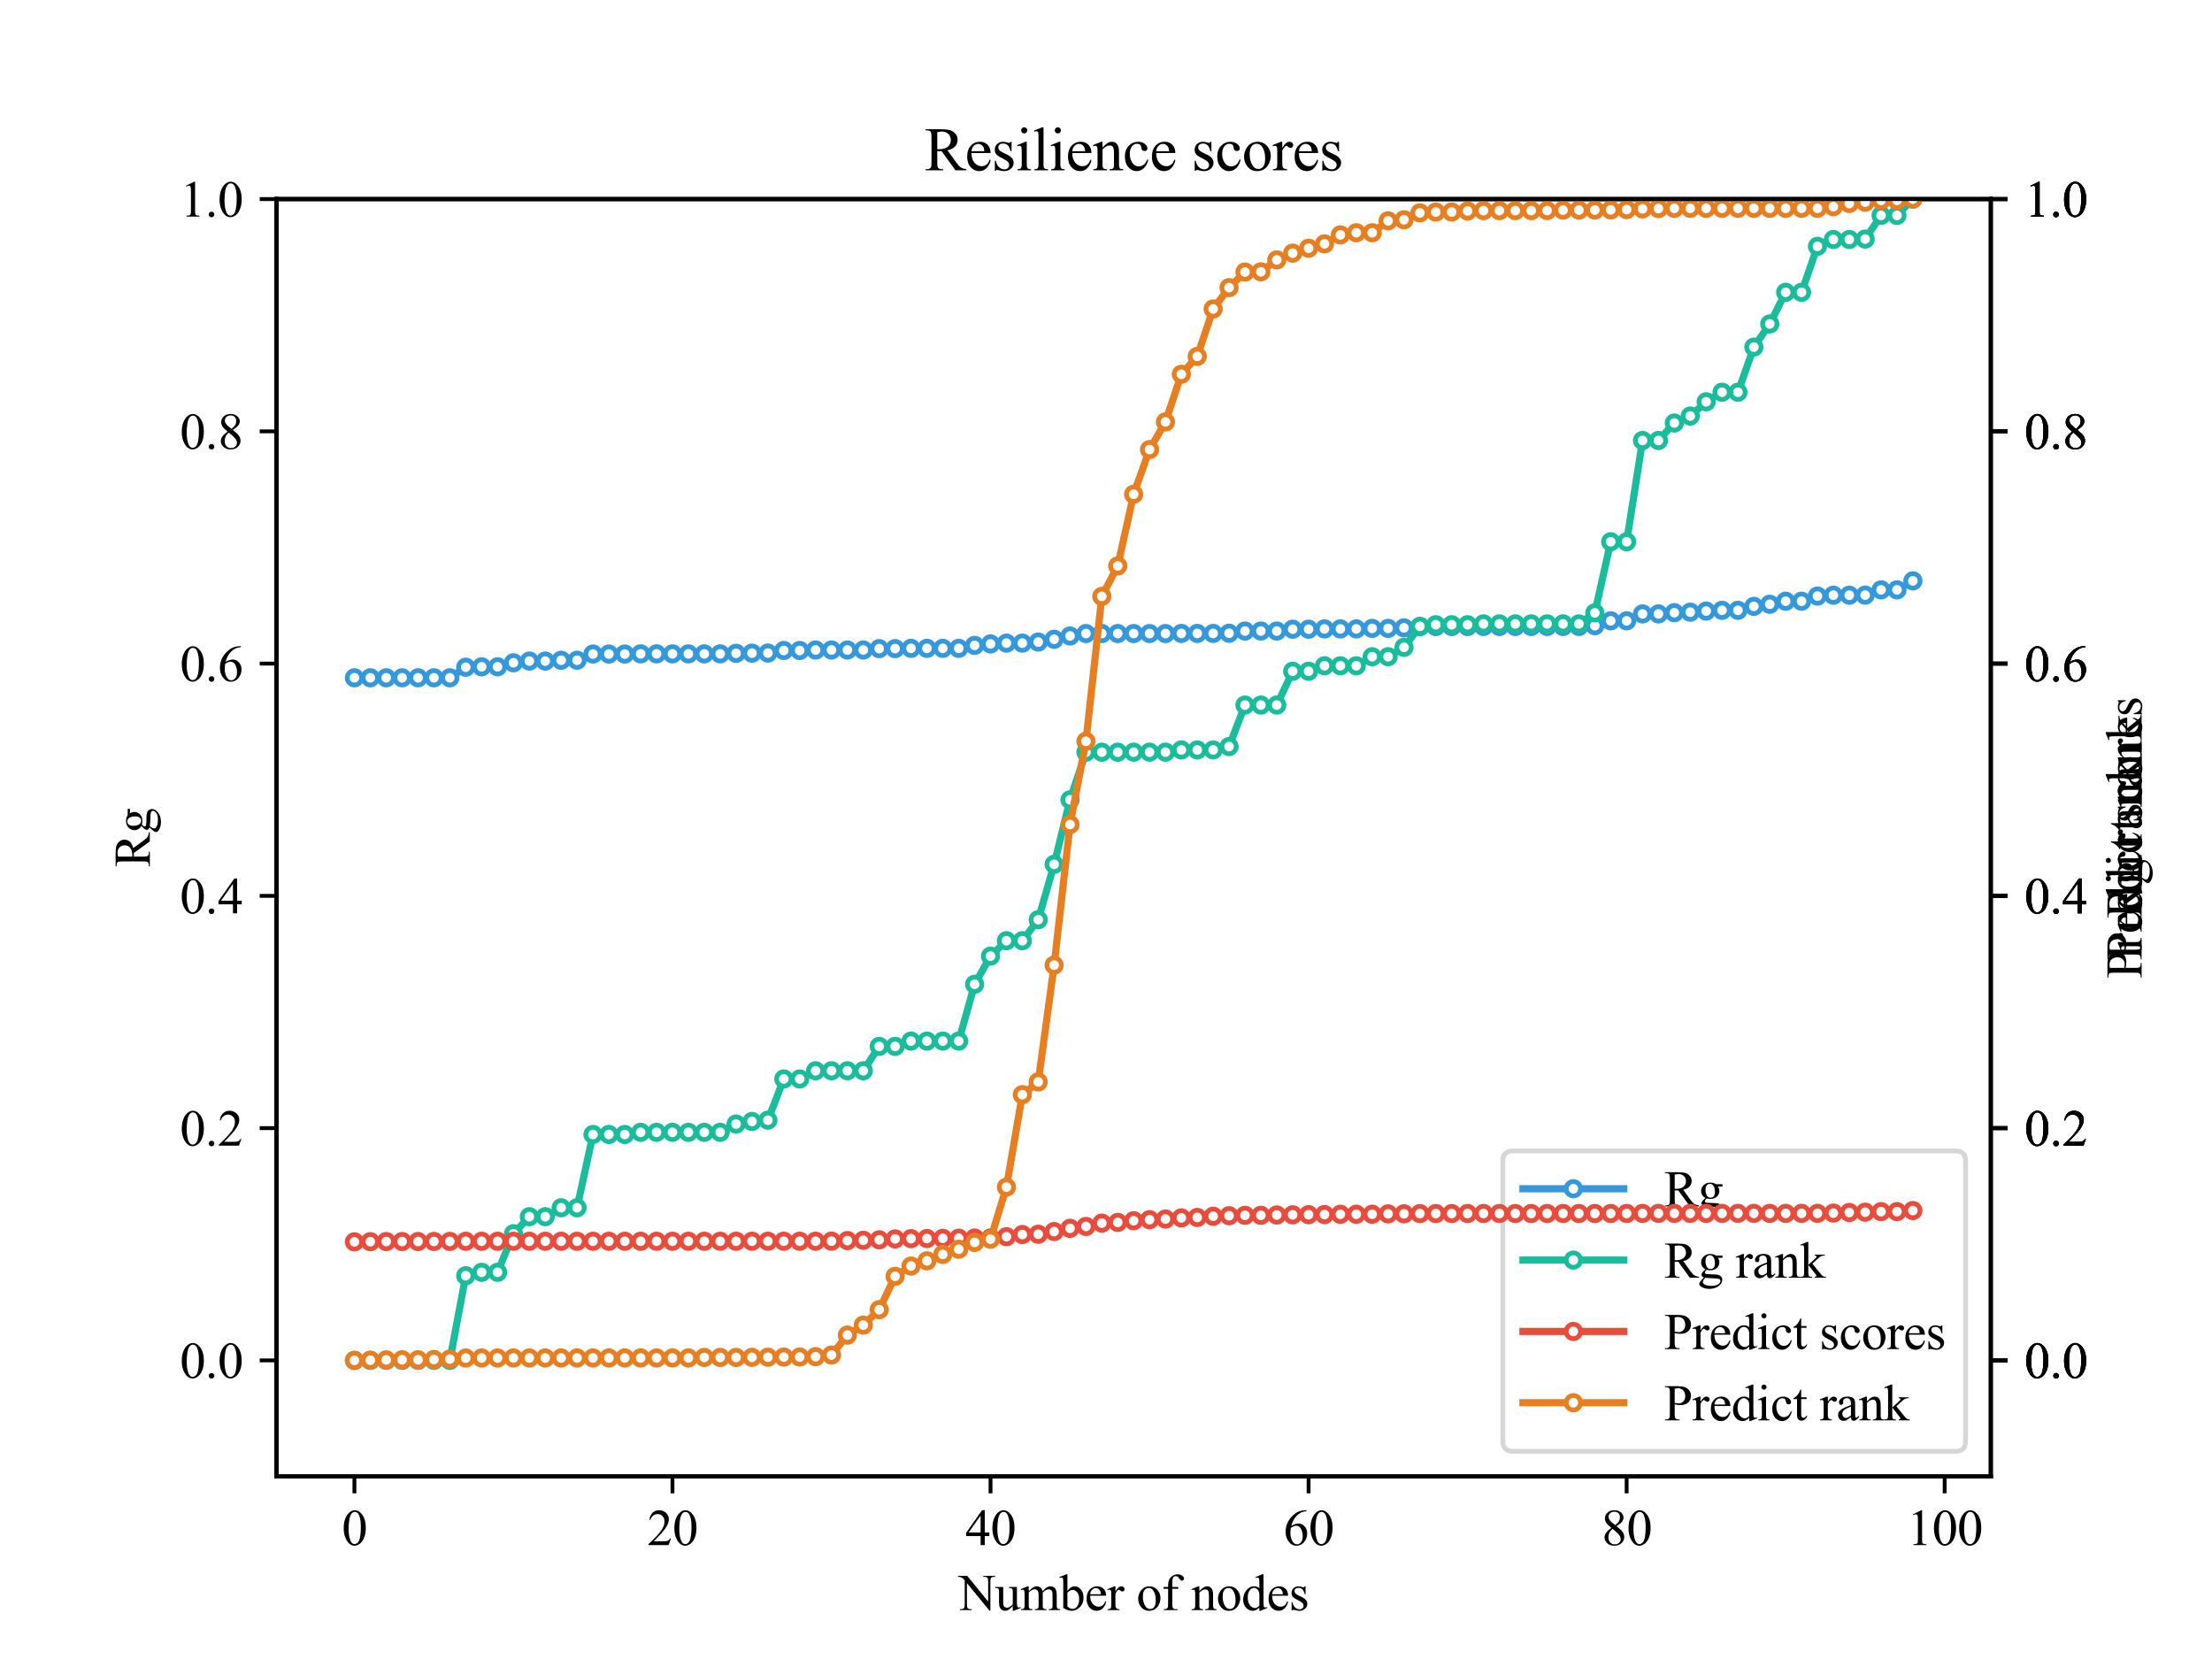 <?xml version="1.0" encoding="utf-8" standalone="no"?>
<!DOCTYPE svg PUBLIC "-//W3C//DTD SVG 1.1//EN"
  "http://www.w3.org/Graphics/SVG/1.1/DTD/svg11.dtd">
<svg xmlns:xlink="http://www.w3.org/1999/xlink" width="460.8pt" height="345.6pt" viewBox="0 0 460.8 345.6" xmlns="http://www.w3.org/2000/svg" version="1.1">
 <defs>
  <style type="text/css">*{stroke-linejoin: round; stroke-linecap: butt}</style>
 </defs>
 <g id="figure_1">
  <g id="patch_1">
   <path d="M 0 345.6 
L 460.8 345.6 
L 460.8 0 
L 0 0 
z
" style="fill: #ffffff"/>
  </g>
  <g id="axes_1">
   <g id="patch_2">
    <path d="M 57.6 307.584 
L 414.72 307.584 
L 414.72 41.472 
L 57.6 41.472 
z
" style="fill: #ffffff"/>
   </g>
   <g id="matplotlib.axis_1">
    <g id="xtick_1">
     <g id="line2d_1">
      <defs>
       <path id="mcd6bf8bc3f" d="M 0 0 
L 0 3.5 
" style="stroke: #000000; stroke-width: 0.8"/>
      </defs>
      <g>
       <use xlink:href="#mcd6bf8bc3f" x="73.833" y="307.584" style="stroke: #000000; stroke-width: 0.8"/>
      </g>
     </g>
     <g id="text_1">
      <!-- 0 -->
      <g transform="translate(71.208 321.875) scale(0.105 -0.105)">
       <defs>
        <path id="TimesNewRomanPSMT-30" d="M 231 2094 
Q 231 2819 450 3342 
Q 669 3866 1031 4122 
Q 1313 4325 1613 4325 
Q 2100 4325 2488 3828 
Q 2972 3213 2972 2159 
Q 2972 1422 2759 906 
Q 2547 391 2217 158 
Q 1888 -75 1581 -75 
Q 975 -75 572 641 
Q 231 1244 231 2094 
z
M 844 2016 
Q 844 1141 1059 588 
Q 1238 122 1591 122 
Q 1759 122 1940 273 
Q 2122 425 2216 781 
Q 2359 1319 2359 2297 
Q 2359 3022 2209 3506 
Q 2097 3866 1919 4016 
Q 1791 4119 1609 4119 
Q 1397 4119 1231 3928 
Q 1006 3669 925 3112 
Q 844 2556 844 2016 
z
" transform="scale(0.016)"/>
       </defs>
       <use xlink:href="#TimesNewRomanPSMT-30"/>
      </g>
     </g>
    </g>
    <g id="xtick_2">
     <g id="line2d_2">
      <g>
       <use xlink:href="#mcd6bf8bc3f" x="140.089" y="307.584" style="stroke: #000000; stroke-width: 0.8"/>
      </g>
     </g>
     <g id="text_2">
      <!-- 20 -->
      <g transform="translate(134.839 321.875) scale(0.105 -0.105)">
       <defs>
        <path id="TimesNewRomanPSMT-32" d="M 2934 816 
L 2638 0 
L 138 0 
L 138 116 
Q 1241 1122 1691 1759 
Q 2141 2397 2141 2925 
Q 2141 3328 1894 3587 
Q 1647 3847 1303 3847 
Q 991 3847 742 3664 
Q 494 3481 375 3128 
L 259 3128 
Q 338 3706 661 4015 
Q 984 4325 1469 4325 
Q 1984 4325 2329 3994 
Q 2675 3663 2675 3213 
Q 2675 2891 2525 2569 
Q 2294 2063 1775 1497 
Q 997 647 803 472 
L 1909 472 
Q 2247 472 2383 497 
Q 2519 522 2628 598 
Q 2738 675 2819 816 
L 2934 816 
z
" transform="scale(0.016)"/>
       </defs>
       <use xlink:href="#TimesNewRomanPSMT-32"/>
       <use xlink:href="#TimesNewRomanPSMT-30" x="50"/>
      </g>
     </g>
    </g>
    <g id="xtick_3">
     <g id="line2d_3">
      <g>
       <use xlink:href="#mcd6bf8bc3f" x="206.345" y="307.584" style="stroke: #000000; stroke-width: 0.8"/>
      </g>
     </g>
     <g id="text_3">
      <!-- 40 -->
      <g transform="translate(201.095 321.875) scale(0.105 -0.105)">
       <defs>
        <path id="TimesNewRomanPSMT-34" d="M 2978 1563 
L 2978 1119 
L 2409 1119 
L 2409 0 
L 1894 0 
L 1894 1119 
L 100 1119 
L 100 1519 
L 2066 4325 
L 2409 4325 
L 2409 1563 
L 2978 1563 
z
M 1894 1563 
L 1894 3666 
L 406 1563 
L 1894 1563 
z
" transform="scale(0.016)"/>
       </defs>
       <use xlink:href="#TimesNewRomanPSMT-34"/>
       <use xlink:href="#TimesNewRomanPSMT-30" x="50"/>
      </g>
     </g>
    </g>
    <g id="xtick_4">
     <g id="line2d_4">
      <g>
       <use xlink:href="#mcd6bf8bc3f" x="272.601" y="307.584" style="stroke: #000000; stroke-width: 0.8"/>
      </g>
     </g>
     <g id="text_4">
      <!-- 60 -->
      <g transform="translate(267.351 321.875) scale(0.105 -0.105)">
       <defs>
        <path id="TimesNewRomanPSMT-36" d="M 2869 4325 
L 2869 4209 
Q 2456 4169 2195 4045 
Q 1934 3922 1679 3669 
Q 1425 3416 1258 3105 
Q 1091 2794 978 2366 
Q 1428 2675 1881 2675 
Q 2316 2675 2634 2325 
Q 2953 1975 2953 1425 
Q 2953 894 2631 456 
Q 2244 -75 1606 -75 
Q 1172 -75 869 213 
Q 275 772 275 1663 
Q 275 2231 503 2743 
Q 731 3256 1154 3653 
Q 1578 4050 1965 4187 
Q 2353 4325 2688 4325 
L 2869 4325 
z
M 925 2138 
Q 869 1716 869 1456 
Q 869 1156 980 804 
Q 1091 453 1309 247 
Q 1469 100 1697 100 
Q 1969 100 2183 356 
Q 2397 613 2397 1088 
Q 2397 1622 2184 2012 
Q 1972 2403 1581 2403 
Q 1463 2403 1327 2353 
Q 1191 2303 925 2138 
z
" transform="scale(0.016)"/>
       </defs>
       <use xlink:href="#TimesNewRomanPSMT-36"/>
       <use xlink:href="#TimesNewRomanPSMT-30" x="50"/>
      </g>
     </g>
    </g>
    <g id="xtick_5">
     <g id="line2d_5">
      <g>
       <use xlink:href="#mcd6bf8bc3f" x="338.857" y="307.584" style="stroke: #000000; stroke-width: 0.8"/>
      </g>
     </g>
     <g id="text_5">
      <!-- 80 -->
      <g transform="translate(333.607 321.875) scale(0.105 -0.105)">
       <defs>
        <path id="TimesNewRomanPSMT-38" d="M 1228 2134 
Q 725 2547 579 2797 
Q 434 3047 434 3316 
Q 434 3728 753 4026 
Q 1072 4325 1600 4325 
Q 2113 4325 2425 4047 
Q 2738 3769 2738 3413 
Q 2738 3175 2569 2928 
Q 2400 2681 1866 2347 
Q 2416 1922 2594 1678 
Q 2831 1359 2831 1006 
Q 2831 559 2490 242 
Q 2150 -75 1597 -75 
Q 994 -75 656 303 
Q 388 606 388 966 
Q 388 1247 577 1523 
Q 766 1800 1228 2134 
z
M 1719 2469 
Q 2094 2806 2194 3001 
Q 2294 3197 2294 3444 
Q 2294 3772 2109 3958 
Q 1925 4144 1606 4144 
Q 1288 4144 1088 3959 
Q 888 3775 888 3528 
Q 888 3366 970 3203 
Q 1053 3041 1206 2894 
L 1719 2469 
z
M 1375 2016 
Q 1116 1797 991 1539 
Q 866 1281 866 981 
Q 866 578 1086 336 
Q 1306 94 1647 94 
Q 1984 94 2187 284 
Q 2391 475 2391 747 
Q 2391 972 2272 1150 
Q 2050 1481 1375 2016 
z
" transform="scale(0.016)"/>
       </defs>
       <use xlink:href="#TimesNewRomanPSMT-38"/>
       <use xlink:href="#TimesNewRomanPSMT-30" x="50"/>
      </g>
     </g>
    </g>
    <g id="xtick_6">
     <g id="line2d_6">
      <g>
       <use xlink:href="#mcd6bf8bc3f" x="405.113" y="307.584" style="stroke: #000000; stroke-width: 0.8"/>
      </g>
     </g>
     <g id="text_6">
      <!-- 100 -->
      <g transform="translate(397.238 321.875) scale(0.105 -0.105)">
       <defs>
        <path id="TimesNewRomanPSMT-31" d="M 750 3822 
L 1781 4325 
L 1884 4325 
L 1884 747 
Q 1884 391 1914 303 
Q 1944 216 2037 169 
Q 2131 122 2419 116 
L 2419 0 
L 825 0 
L 825 116 
Q 1125 122 1212 167 
Q 1300 213 1334 289 
Q 1369 366 1369 747 
L 1369 3034 
Q 1369 3497 1338 3628 
Q 1316 3728 1258 3775 
Q 1200 3822 1119 3822 
Q 1003 3822 797 3725 
L 750 3822 
z
" transform="scale(0.016)"/>
       </defs>
       <use xlink:href="#TimesNewRomanPSMT-31"/>
       <use xlink:href="#TimesNewRomanPSMT-30" x="50"/>
       <use xlink:href="#TimesNewRomanPSMT-30" x="100"/>
      </g>
     </g>
    </g>
    <g id="text_7">
     <!-- Number of nodes -->
     <g transform="translate(199.709 335.412) scale(0.105 -0.105)">
      <defs>
       <path id="TimesNewRomanPSMT-4e" d="M -84 4238 
L 1066 4238 
L 3656 1059 
L 3656 3503 
Q 3656 3894 3569 3991 
Q 3453 4122 3203 4122 
L 3056 4122 
L 3056 4238 
L 4531 4238 
L 4531 4122 
L 4381 4122 
Q 4113 4122 4000 3959 
Q 3931 3859 3931 3503 
L 3931 -69 
L 3819 -69 
L 1025 3344 
L 1025 734 
Q 1025 344 1109 247 
Q 1228 116 1475 116 
L 1625 116 
L 1625 0 
L 150 0 
L 150 116 
L 297 116 
Q 569 116 681 278 
Q 750 378 750 734 
L 750 3681 
Q 566 3897 470 3965 
Q 375 4034 191 4094 
Q 100 4122 -84 4122 
L -84 4238 
z
" transform="scale(0.016)"/>
       <path id="TimesNewRomanPSMT-75" d="M 2709 2863 
L 2709 1128 
Q 2709 631 2732 520 
Q 2756 409 2807 365 
Q 2859 322 2928 322 
Q 3025 322 3147 375 
L 3191 266 
L 2334 -88 
L 2194 -88 
L 2194 519 
Q 1825 119 1631 15 
Q 1438 -88 1222 -88 
Q 981 -88 804 51 
Q 628 191 559 409 
Q 491 628 491 1028 
L 491 2306 
Q 491 2509 447 2587 
Q 403 2666 317 2708 
Q 231 2750 6 2747 
L 6 2863 
L 1009 2863 
L 1009 947 
Q 1009 547 1148 422 
Q 1288 297 1484 297 
Q 1619 297 1789 381 
Q 1959 466 2194 703 
L 2194 2325 
Q 2194 2569 2105 2655 
Q 2016 2741 1734 2747 
L 1734 2863 
L 2709 2863 
z
" transform="scale(0.016)"/>
       <path id="TimesNewRomanPSMT-6d" d="M 1050 2338 
Q 1363 2650 1419 2697 
Q 1559 2816 1721 2881 
Q 1884 2947 2044 2947 
Q 2313 2947 2506 2790 
Q 2700 2634 2766 2338 
Q 3088 2713 3309 2830 
Q 3531 2947 3766 2947 
Q 3994 2947 4170 2830 
Q 4347 2713 4450 2447 
Q 4519 2266 4519 1878 
L 4519 647 
Q 4519 378 4559 278 
Q 4591 209 4675 161 
Q 4759 113 4950 113 
L 4950 0 
L 3538 0 
L 3538 113 
L 3597 113 
Q 3781 113 3884 184 
Q 3956 234 3988 344 
Q 4000 397 4000 647 
L 4000 1878 
Q 4000 2228 3916 2372 
Q 3794 2572 3525 2572 
Q 3359 2572 3192 2489 
Q 3025 2406 2788 2181 
L 2781 2147 
L 2788 2013 
L 2788 647 
Q 2788 353 2820 281 
Q 2853 209 2943 161 
Q 3034 113 3253 113 
L 3253 0 
L 1806 0 
L 1806 113 
Q 2044 113 2133 169 
Q 2222 225 2256 338 
Q 2272 391 2272 647 
L 2272 1878 
Q 2272 2228 2169 2381 
Q 2031 2581 1784 2581 
Q 1616 2581 1450 2491 
Q 1191 2353 1050 2181 
L 1050 647 
Q 1050 366 1089 281 
Q 1128 197 1204 155 
Q 1281 113 1516 113 
L 1516 0 
L 100 0 
L 100 113 
Q 297 113 375 155 
Q 453 197 493 289 
Q 534 381 534 647 
L 534 1741 
Q 534 2213 506 2350 
Q 484 2453 437 2492 
Q 391 2531 309 2531 
Q 222 2531 100 2484 
L 53 2597 
L 916 2947 
L 1050 2947 
L 1050 2338 
z
" transform="scale(0.016)"/>
       <path id="TimesNewRomanPSMT-62" d="M 984 2369 
Q 1400 2947 1881 2947 
Q 2322 2947 2650 2570 
Q 2978 2194 2978 1541 
Q 2978 778 2472 313 
Q 2038 -88 1503 -88 
Q 1253 -88 995 3 
Q 738 94 469 275 
L 469 3241 
Q 469 3728 445 3840 
Q 422 3953 372 3993 
Q 322 4034 247 4034 
Q 159 4034 28 3984 
L -16 4094 
L 844 4444 
L 984 4444 
L 984 2369 
z
M 984 2169 
L 984 456 
Q 1144 300 1314 220 
Q 1484 141 1663 141 
Q 1947 141 2192 453 
Q 2438 766 2438 1363 
Q 2438 1913 2192 2208 
Q 1947 2503 1634 2503 
Q 1469 2503 1303 2419 
Q 1178 2356 984 2169 
z
" transform="scale(0.016)"/>
       <path id="TimesNewRomanPSMT-65" d="M 681 1784 
Q 678 1147 991 784 
Q 1303 422 1725 422 
Q 2006 422 2214 576 
Q 2422 731 2563 1106 
L 2659 1044 
Q 2594 616 2278 264 
Q 1963 -88 1488 -88 
Q 972 -88 605 314 
Q 238 716 238 1394 
Q 238 2128 614 2539 
Q 991 2950 1559 2950 
Q 2041 2950 2350 2633 
Q 2659 2316 2659 1784 
L 681 1784 
z
M 681 1966 
L 2006 1966 
Q 1991 2241 1941 2353 
Q 1863 2528 1708 2628 
Q 1553 2728 1384 2728 
Q 1125 2728 920 2526 
Q 716 2325 681 1966 
z
" transform="scale(0.016)"/>
       <path id="TimesNewRomanPSMT-72" d="M 1038 2947 
L 1038 2303 
Q 1397 2947 1775 2947 
Q 1947 2947 2059 2842 
Q 2172 2738 2172 2600 
Q 2172 2478 2090 2393 
Q 2009 2309 1897 2309 
Q 1788 2309 1652 2417 
Q 1516 2525 1450 2525 
Q 1394 2525 1328 2463 
Q 1188 2334 1038 2041 
L 1038 669 
Q 1038 431 1097 309 
Q 1138 225 1241 169 
Q 1344 113 1538 113 
L 1538 0 
L 72 0 
L 72 113 
Q 291 113 397 181 
Q 475 231 506 341 
Q 522 394 522 644 
L 522 1753 
Q 522 2253 501 2348 
Q 481 2444 426 2487 
Q 372 2531 291 2531 
Q 194 2531 72 2484 
L 41 2597 
L 906 2947 
L 1038 2947 
z
" transform="scale(0.016)"/>
       <path id="TimesNewRomanPSMT-20" transform="scale(0.016)"/>
       <path id="TimesNewRomanPSMT-6f" d="M 1600 2947 
Q 2250 2947 2644 2453 
Q 2978 2031 2978 1484 
Q 2978 1100 2793 706 
Q 2609 313 2286 112 
Q 1963 -88 1566 -88 
Q 919 -88 538 428 
Q 216 863 216 1403 
Q 216 1797 411 2186 
Q 606 2575 925 2761 
Q 1244 2947 1600 2947 
z
M 1503 2744 
Q 1338 2744 1170 2645 
Q 1003 2547 900 2300 
Q 797 2053 797 1666 
Q 797 1041 1045 587 
Q 1294 134 1700 134 
Q 2003 134 2200 384 
Q 2397 634 2397 1244 
Q 2397 2006 2069 2444 
Q 1847 2744 1503 2744 
z
" transform="scale(0.016)"/>
       <path id="TimesNewRomanPSMT-66" d="M 1319 2638 
L 1319 756 
Q 1319 356 1406 250 
Q 1522 113 1716 113 
L 1975 113 
L 1975 0 
L 266 0 
L 266 113 
L 394 113 
Q 519 113 622 175 
Q 725 238 764 344 
Q 803 450 803 756 
L 803 2638 
L 247 2638 
L 247 2863 
L 803 2863 
L 803 3050 
Q 803 3478 940 3775 
Q 1078 4072 1361 4255 
Q 1644 4438 1997 4438 
Q 2325 4438 2600 4225 
Q 2781 4084 2781 3909 
Q 2781 3816 2700 3733 
Q 2619 3650 2525 3650 
Q 2453 3650 2373 3701 
Q 2294 3753 2178 3923 
Q 2063 4094 1966 4153 
Q 1869 4213 1750 4213 
Q 1606 4213 1506 4136 
Q 1406 4059 1362 3898 
Q 1319 3738 1319 3069 
L 1319 2863 
L 2056 2863 
L 2056 2638 
L 1319 2638 
z
" transform="scale(0.016)"/>
       <path id="TimesNewRomanPSMT-6e" d="M 1034 2341 
Q 1538 2947 1994 2947 
Q 2228 2947 2397 2830 
Q 2566 2713 2666 2444 
Q 2734 2256 2734 1869 
L 2734 647 
Q 2734 375 2778 278 
Q 2813 200 2889 156 
Q 2966 113 3172 113 
L 3172 0 
L 1756 0 
L 1756 113 
L 1816 113 
Q 2016 113 2095 173 
Q 2175 234 2206 353 
Q 2219 400 2219 647 
L 2219 1819 
Q 2219 2209 2117 2386 
Q 2016 2563 1775 2563 
Q 1403 2563 1034 2156 
L 1034 647 
Q 1034 356 1069 288 
Q 1113 197 1189 155 
Q 1266 113 1500 113 
L 1500 0 
L 84 0 
L 84 113 
L 147 113 
Q 366 113 442 223 
Q 519 334 519 647 
L 519 1709 
Q 519 2225 495 2337 
Q 472 2450 423 2490 
Q 375 2531 294 2531 
Q 206 2531 84 2484 
L 38 2597 
L 900 2947 
L 1034 2947 
L 1034 2341 
z
" transform="scale(0.016)"/>
       <path id="TimesNewRomanPSMT-64" d="M 2222 322 
Q 2013 103 1813 7 
Q 1613 -88 1381 -88 
Q 913 -88 563 304 
Q 213 697 213 1313 
Q 213 1928 600 2439 
Q 988 2950 1597 2950 
Q 1975 2950 2222 2709 
L 2222 3238 
Q 2222 3728 2198 3840 
Q 2175 3953 2125 3993 
Q 2075 4034 2000 4034 
Q 1919 4034 1784 3984 
L 1744 4094 
L 2597 4444 
L 2738 4444 
L 2738 1134 
Q 2738 631 2761 520 
Q 2784 409 2836 365 
Q 2888 322 2956 322 
Q 3041 322 3181 375 
L 3216 266 
L 2366 -88 
L 2222 -88 
L 2222 322 
z
M 2222 541 
L 2222 2016 
Q 2203 2228 2109 2403 
Q 2016 2578 1861 2667 
Q 1706 2756 1559 2756 
Q 1284 2756 1069 2509 
Q 784 2184 784 1559 
Q 784 928 1059 592 
Q 1334 256 1672 256 
Q 1956 256 2222 541 
z
" transform="scale(0.016)"/>
       <path id="TimesNewRomanPSMT-73" d="M 2050 2947 
L 2050 1972 
L 1947 1972 
Q 1828 2431 1642 2597 
Q 1456 2763 1169 2763 
Q 950 2763 815 2647 
Q 681 2531 681 2391 
Q 681 2216 781 2091 
Q 878 1963 1175 1819 
L 1631 1597 
Q 2266 1288 2266 781 
Q 2266 391 1970 151 
Q 1675 -88 1309 -88 
Q 1047 -88 709 6 
Q 606 38 541 38 
Q 469 38 428 -44 
L 325 -44 
L 325 978 
L 428 978 
Q 516 541 762 319 
Q 1009 97 1316 97 
Q 1531 97 1667 223 
Q 1803 350 1803 528 
Q 1803 744 1651 891 
Q 1500 1038 1047 1263 
Q 594 1488 453 1669 
Q 313 1847 313 2119 
Q 313 2472 555 2709 
Q 797 2947 1181 2947 
Q 1350 2947 1591 2875 
Q 1750 2828 1803 2828 
Q 1853 2828 1881 2850 
Q 1909 2872 1947 2947 
L 2050 2947 
z
" transform="scale(0.016)"/>
      </defs>
      <use xlink:href="#TimesNewRomanPSMT-4e"/>
      <use xlink:href="#TimesNewRomanPSMT-75" x="72.217"/>
      <use xlink:href="#TimesNewRomanPSMT-6d" x="122.217"/>
      <use xlink:href="#TimesNewRomanPSMT-62" x="200"/>
      <use xlink:href="#TimesNewRomanPSMT-65" x="250"/>
      <use xlink:href="#TimesNewRomanPSMT-72" x="294.385"/>
      <use xlink:href="#TimesNewRomanPSMT-20" x="327.686"/>
      <use xlink:href="#TimesNewRomanPSMT-6f" x="352.686"/>
      <use xlink:href="#TimesNewRomanPSMT-66" x="402.686"/>
      <use xlink:href="#TimesNewRomanPSMT-20" x="435.986"/>
      <use xlink:href="#TimesNewRomanPSMT-6e" x="460.986"/>
      <use xlink:href="#TimesNewRomanPSMT-6f" x="510.986"/>
      <use xlink:href="#TimesNewRomanPSMT-64" x="560.986"/>
      <use xlink:href="#TimesNewRomanPSMT-65" x="610.986"/>
      <use xlink:href="#TimesNewRomanPSMT-73" x="655.371"/>
     </g>
    </g>
   </g>
   <g id="matplotlib.axis_2">
    <g id="ytick_1">
     <g id="line2d_7">
      <defs>
       <path id="m082bcc7012" d="M 0 0 
L -3.5 0 
" style="stroke: #000000; stroke-width: 0.8"/>
      </defs>
      <g>
       <use xlink:href="#m082bcc7012" x="57.6" y="283.392" style="stroke: #000000; stroke-width: 0.8"/>
      </g>
     </g>
     <g id="text_8">
      <!-- 0.0 -->
      <g transform="translate(37.475 287.037) scale(0.105 -0.105)">
       <defs>
        <path id="TimesNewRomanPSMT-2e" d="M 800 606 
Q 947 606 1047 504 
Q 1147 403 1147 259 
Q 1147 116 1045 14 
Q 944 -88 800 -88 
Q 656 -88 554 14 
Q 453 116 453 259 
Q 453 406 554 506 
Q 656 606 800 606 
z
" transform="scale(0.016)"/>
       </defs>
       <use xlink:href="#TimesNewRomanPSMT-30"/>
       <use xlink:href="#TimesNewRomanPSMT-2e" x="50"/>
       <use xlink:href="#TimesNewRomanPSMT-30" x="75"/>
      </g>
     </g>
    </g>
    <g id="ytick_2">
     <g id="line2d_8">
      <g>
       <use xlink:href="#m082bcc7012" x="57.6" y="235.008" style="stroke: #000000; stroke-width: 0.8"/>
      </g>
     </g>
     <g id="text_9">
      <!-- 0.2 -->
      <g transform="translate(37.475 238.653) scale(0.105 -0.105)">
       <use xlink:href="#TimesNewRomanPSMT-30"/>
       <use xlink:href="#TimesNewRomanPSMT-2e" x="50"/>
       <use xlink:href="#TimesNewRomanPSMT-32" x="75"/>
      </g>
     </g>
    </g>
    <g id="ytick_3">
     <g id="line2d_9">
      <g>
       <use xlink:href="#m082bcc7012" x="57.6" y="186.624" style="stroke: #000000; stroke-width: 0.8"/>
      </g>
     </g>
     <g id="text_10">
      <!-- 0.4 -->
      <g transform="translate(37.475 190.269) scale(0.105 -0.105)">
       <use xlink:href="#TimesNewRomanPSMT-30"/>
       <use xlink:href="#TimesNewRomanPSMT-2e" x="50"/>
       <use xlink:href="#TimesNewRomanPSMT-34" x="75"/>
      </g>
     </g>
    </g>
    <g id="ytick_4">
     <g id="line2d_10">
      <g>
       <use xlink:href="#m082bcc7012" x="57.6" y="138.24" style="stroke: #000000; stroke-width: 0.8"/>
      </g>
     </g>
     <g id="text_11">
      <!-- 0.6 -->
      <g transform="translate(37.475 141.885) scale(0.105 -0.105)">
       <use xlink:href="#TimesNewRomanPSMT-30"/>
       <use xlink:href="#TimesNewRomanPSMT-2e" x="50"/>
       <use xlink:href="#TimesNewRomanPSMT-36" x="75"/>
      </g>
     </g>
    </g>
    <g id="ytick_5">
     <g id="line2d_11">
      <g>
       <use xlink:href="#m082bcc7012" x="57.6" y="89.856" style="stroke: #000000; stroke-width: 0.8"/>
      </g>
     </g>
     <g id="text_12">
      <!-- 0.8 -->
      <g transform="translate(37.475 93.501) scale(0.105 -0.105)">
       <use xlink:href="#TimesNewRomanPSMT-30"/>
       <use xlink:href="#TimesNewRomanPSMT-2e" x="50"/>
       <use xlink:href="#TimesNewRomanPSMT-38" x="75"/>
      </g>
     </g>
    </g>
    <g id="ytick_6">
     <g id="line2d_12">
      <g>
       <use xlink:href="#m082bcc7012" x="57.6" y="41.472" style="stroke: #000000; stroke-width: 0.8"/>
      </g>
     </g>
     <g id="text_13">
      <!-- 1.0 -->
      <g transform="translate(37.475 45.117) scale(0.105 -0.105)">
       <use xlink:href="#TimesNewRomanPSMT-31"/>
       <use xlink:href="#TimesNewRomanPSMT-2e" x="50"/>
       <use xlink:href="#TimesNewRomanPSMT-30" x="75"/>
      </g>
     </g>
    </g>
    <g id="text_14">
     <!-- Rg -->
     <g transform="translate(31.209 180.655) rotate(-90) scale(0.105 -0.105)">
      <defs>
       <path id="TimesNewRomanPSMT-52" d="M 4325 0 
L 3194 0 
L 1759 1981 
Q 1600 1975 1500 1975 
Q 1459 1975 1412 1976 
Q 1366 1978 1316 1981 
L 1316 750 
Q 1316 350 1403 253 
Q 1522 116 1759 116 
L 1925 116 
L 1925 0 
L 109 0 
L 109 116 
L 269 116 
Q 538 116 653 291 
Q 719 388 719 750 
L 719 3488 
Q 719 3888 631 3984 
Q 509 4122 269 4122 
L 109 4122 
L 109 4238 
L 1653 4238 
Q 2328 4238 2648 4139 
Q 2969 4041 3192 3777 
Q 3416 3513 3416 3147 
Q 3416 2756 3161 2468 
Q 2906 2181 2372 2063 
L 3247 847 
Q 3547 428 3762 290 
Q 3978 153 4325 116 
L 4325 0 
z
M 1316 2178 
Q 1375 2178 1419 2176 
Q 1463 2175 1491 2175 
Q 2097 2175 2405 2437 
Q 2713 2700 2713 3106 
Q 2713 3503 2464 3751 
Q 2216 4000 1806 4000 
Q 1625 4000 1316 3941 
L 1316 2178 
z
" transform="scale(0.016)"/>
       <path id="TimesNewRomanPSMT-67" d="M 966 1044 
Q 703 1172 562 1401 
Q 422 1631 422 1909 
Q 422 2334 742 2640 
Q 1063 2947 1563 2947 
Q 1972 2947 2272 2747 
L 2878 2747 
Q 3013 2747 3034 2739 
Q 3056 2731 3066 2713 
Q 3084 2684 3084 2613 
Q 3084 2531 3069 2500 
Q 3059 2484 3036 2475 
Q 3013 2466 2878 2466 
L 2506 2466 
Q 2681 2241 2681 1891 
Q 2681 1491 2375 1206 
Q 2069 922 1553 922 
Q 1341 922 1119 984 
Q 981 866 932 777 
Q 884 688 884 625 
Q 884 572 936 522 
Q 988 472 1138 450 
Q 1225 438 1575 428 
Q 2219 413 2409 384 
Q 2700 344 2873 169 
Q 3047 -6 3047 -263 
Q 3047 -616 2716 -925 
Q 2228 -1381 1444 -1381 
Q 841 -1381 425 -1109 
Q 191 -953 191 -784 
Q 191 -709 225 -634 
Q 278 -519 444 -313 
Q 466 -284 763 25 
Q 600 122 533 198 
Q 466 275 466 372 
Q 466 481 555 628 
Q 644 775 966 1044 
z
M 1509 2797 
Q 1278 2797 1122 2612 
Q 966 2428 966 2047 
Q 966 1553 1178 1281 
Q 1341 1075 1591 1075 
Q 1828 1075 1981 1253 
Q 2134 1431 2134 1813 
Q 2134 2309 1919 2591 
Q 1759 2797 1509 2797 
z
M 934 0 
Q 788 -159 713 -296 
Q 638 -434 638 -550 
Q 638 -700 819 -813 
Q 1131 -1006 1722 -1006 
Q 2284 -1006 2551 -807 
Q 2819 -609 2819 -384 
Q 2819 -222 2659 -153 
Q 2497 -84 2016 -72 
Q 1313 -53 934 0 
z
" transform="scale(0.016)"/>
      </defs>
      <use xlink:href="#TimesNewRomanPSMT-52"/>
      <use xlink:href="#TimesNewRomanPSMT-67" x="66.699"/>
     </g>
    </g>
   </g>
   <g id="line2d_13">
    <path d="M 73.833 141.193 
L 77.146 141.193 
L 80.458 141.193 
L 83.771 141.193 
L 87.084 141.193 
L 90.397 141.193 
L 93.71 141.193 
L 97.022 138.992 
L 100.335 138.906 
L 103.648 138.906 
L 106.961 138.07 
L 110.274 137.712 
L 113.586 137.712 
L 116.899 137.543 
L 120.212 137.543 
L 123.525 136.246 
L 126.838 136.246 
L 130.15 136.246 
L 133.463 136.211 
L 136.776 136.211 
L 140.089 136.211 
L 143.402 136.211 
L 146.714 136.211 
L 150.027 136.211 
L 153.34 136.096 
L 156.653 136.062 
L 159.966 136.044 
L 163.278 135.51 
L 166.591 135.51 
L 169.904 135.407 
L 173.217 135.407 
L 176.53 135.407 
L 179.842 135.407 
L 183.155 135.121 
L 186.468 135.121 
L 189.781 135.06 
L 193.094 135.06 
L 196.406 135.06 
L 199.719 135.06 
L 203.032 134.444 
L 206.345 134.141 
L 209.658 133.976 
L 212.97 133.976 
L 216.283 133.753 
L 219.596 133.169 
L 222.909 132.487 
L 226.222 131.98 
L 229.534 131.98 
L 232.847 131.98 
L 236.16 131.98 
L 239.473 131.98 
L 242.786 131.98 
L 246.098 131.955 
L 249.411 131.955 
L 252.724 131.955 
L 256.037 131.918 
L 259.35 131.458 
L 262.662 131.458 
L 265.975 131.458 
L 269.288 131.076 
L 272.601 131.076 
L 275.914 131.012 
L 279.226 131.012 
L 282.539 131.012 
L 285.852 130.905 
L 289.165 130.905 
L 292.478 130.792 
L 295.79 130.536 
L 299.103 130.516 
L 302.416 130.516 
L 305.729 130.516 
L 309.042 130.505 
L 312.354 130.505 
L 315.667 130.505 
L 318.98 130.505 
L 322.293 130.505 
L 325.606 130.505 
L 328.918 130.505 
L 332.231 130.346 
L 335.544 129.33 
L 338.857 129.33 
L 342.17 127.891 
L 345.482 127.891 
L 348.795 127.633 
L 352.108 127.526 
L 355.421 127.299 
L 358.734 127.139 
L 362.046 127.139 
L 365.359 126.315 
L 368.672 125.876 
L 371.985 125.244 
L 375.298 125.244 
L 378.61 124.169 
L 381.923 123.991 
L 385.236 123.991 
L 388.549 123.976 
L 391.862 122.878 
L 395.174 122.878 
L 398.487 121.006 
" clip-path="url(#p2ab938c46c)" style="fill: none; stroke: #3498db; stroke-width: 1.5; stroke-linecap: square"/>
    <defs>
     <path id="m264aecb233" d="M 0 1.5 
C 0.398 1.5 0.779 1.342 1.061 1.061 
C 1.342 0.779 1.5 0.398 1.5 0 
C 1.5 -0.398 1.342 -0.779 1.061 -1.061 
C 0.779 -1.342 0.398 -1.5 0 -1.5 
C -0.398 -1.5 -0.779 -1.342 -1.061 -1.061 
C -1.342 -0.779 -1.5 -0.398 -1.5 0 
C -1.5 0.398 -1.342 0.779 -1.061 1.061 
C -0.779 1.342 -0.398 1.5 0 1.5 
z
" style="stroke: #3498db"/>
    </defs>
    <g clip-path="url(#p2ab938c46c)">
     <use xlink:href="#m264aecb233" x="73.833" y="141.193" style="fill: #ffffff; stroke: #3498db"/>
     <use xlink:href="#m264aecb233" x="77.146" y="141.193" style="fill: #ffffff; stroke: #3498db"/>
     <use xlink:href="#m264aecb233" x="80.458" y="141.193" style="fill: #ffffff; stroke: #3498db"/>
     <use xlink:href="#m264aecb233" x="83.771" y="141.193" style="fill: #ffffff; stroke: #3498db"/>
     <use xlink:href="#m264aecb233" x="87.084" y="141.193" style="fill: #ffffff; stroke: #3498db"/>
     <use xlink:href="#m264aecb233" x="90.397" y="141.193" style="fill: #ffffff; stroke: #3498db"/>
     <use xlink:href="#m264aecb233" x="93.71" y="141.193" style="fill: #ffffff; stroke: #3498db"/>
     <use xlink:href="#m264aecb233" x="97.022" y="138.992" style="fill: #ffffff; stroke: #3498db"/>
     <use xlink:href="#m264aecb233" x="100.335" y="138.906" style="fill: #ffffff; stroke: #3498db"/>
     <use xlink:href="#m264aecb233" x="103.648" y="138.906" style="fill: #ffffff; stroke: #3498db"/>
     <use xlink:href="#m264aecb233" x="106.961" y="138.07" style="fill: #ffffff; stroke: #3498db"/>
     <use xlink:href="#m264aecb233" x="110.274" y="137.712" style="fill: #ffffff; stroke: #3498db"/>
     <use xlink:href="#m264aecb233" x="113.586" y="137.712" style="fill: #ffffff; stroke: #3498db"/>
     <use xlink:href="#m264aecb233" x="116.899" y="137.543" style="fill: #ffffff; stroke: #3498db"/>
     <use xlink:href="#m264aecb233" x="120.212" y="137.543" style="fill: #ffffff; stroke: #3498db"/>
     <use xlink:href="#m264aecb233" x="123.525" y="136.246" style="fill: #ffffff; stroke: #3498db"/>
     <use xlink:href="#m264aecb233" x="126.838" y="136.246" style="fill: #ffffff; stroke: #3498db"/>
     <use xlink:href="#m264aecb233" x="130.15" y="136.246" style="fill: #ffffff; stroke: #3498db"/>
     <use xlink:href="#m264aecb233" x="133.463" y="136.211" style="fill: #ffffff; stroke: #3498db"/>
     <use xlink:href="#m264aecb233" x="136.776" y="136.211" style="fill: #ffffff; stroke: #3498db"/>
     <use xlink:href="#m264aecb233" x="140.089" y="136.211" style="fill: #ffffff; stroke: #3498db"/>
     <use xlink:href="#m264aecb233" x="143.402" y="136.211" style="fill: #ffffff; stroke: #3498db"/>
     <use xlink:href="#m264aecb233" x="146.714" y="136.211" style="fill: #ffffff; stroke: #3498db"/>
     <use xlink:href="#m264aecb233" x="150.027" y="136.211" style="fill: #ffffff; stroke: #3498db"/>
     <use xlink:href="#m264aecb233" x="153.34" y="136.096" style="fill: #ffffff; stroke: #3498db"/>
     <use xlink:href="#m264aecb233" x="156.653" y="136.062" style="fill: #ffffff; stroke: #3498db"/>
     <use xlink:href="#m264aecb233" x="159.966" y="136.044" style="fill: #ffffff; stroke: #3498db"/>
     <use xlink:href="#m264aecb233" x="163.278" y="135.51" style="fill: #ffffff; stroke: #3498db"/>
     <use xlink:href="#m264aecb233" x="166.591" y="135.51" style="fill: #ffffff; stroke: #3498db"/>
     <use xlink:href="#m264aecb233" x="169.904" y="135.407" style="fill: #ffffff; stroke: #3498db"/>
     <use xlink:href="#m264aecb233" x="173.217" y="135.407" style="fill: #ffffff; stroke: #3498db"/>
     <use xlink:href="#m264aecb233" x="176.53" y="135.407" style="fill: #ffffff; stroke: #3498db"/>
     <use xlink:href="#m264aecb233" x="179.842" y="135.407" style="fill: #ffffff; stroke: #3498db"/>
     <use xlink:href="#m264aecb233" x="183.155" y="135.121" style="fill: #ffffff; stroke: #3498db"/>
     <use xlink:href="#m264aecb233" x="186.468" y="135.121" style="fill: #ffffff; stroke: #3498db"/>
     <use xlink:href="#m264aecb233" x="189.781" y="135.06" style="fill: #ffffff; stroke: #3498db"/>
     <use xlink:href="#m264aecb233" x="193.094" y="135.06" style="fill: #ffffff; stroke: #3498db"/>
     <use xlink:href="#m264aecb233" x="196.406" y="135.06" style="fill: #ffffff; stroke: #3498db"/>
     <use xlink:href="#m264aecb233" x="199.719" y="135.06" style="fill: #ffffff; stroke: #3498db"/>
     <use xlink:href="#m264aecb233" x="203.032" y="134.444" style="fill: #ffffff; stroke: #3498db"/>
     <use xlink:href="#m264aecb233" x="206.345" y="134.141" style="fill: #ffffff; stroke: #3498db"/>
     <use xlink:href="#m264aecb233" x="209.658" y="133.976" style="fill: #ffffff; stroke: #3498db"/>
     <use xlink:href="#m264aecb233" x="212.97" y="133.976" style="fill: #ffffff; stroke: #3498db"/>
     <use xlink:href="#m264aecb233" x="216.283" y="133.753" style="fill: #ffffff; stroke: #3498db"/>
     <use xlink:href="#m264aecb233" x="219.596" y="133.169" style="fill: #ffffff; stroke: #3498db"/>
     <use xlink:href="#m264aecb233" x="222.909" y="132.487" style="fill: #ffffff; stroke: #3498db"/>
     <use xlink:href="#m264aecb233" x="226.222" y="131.98" style="fill: #ffffff; stroke: #3498db"/>
     <use xlink:href="#m264aecb233" x="229.534" y="131.98" style="fill: #ffffff; stroke: #3498db"/>
     <use xlink:href="#m264aecb233" x="232.847" y="131.98" style="fill: #ffffff; stroke: #3498db"/>
     <use xlink:href="#m264aecb233" x="236.16" y="131.98" style="fill: #ffffff; stroke: #3498db"/>
     <use xlink:href="#m264aecb233" x="239.473" y="131.98" style="fill: #ffffff; stroke: #3498db"/>
     <use xlink:href="#m264aecb233" x="242.786" y="131.98" style="fill: #ffffff; stroke: #3498db"/>
     <use xlink:href="#m264aecb233" x="246.098" y="131.955" style="fill: #ffffff; stroke: #3498db"/>
     <use xlink:href="#m264aecb233" x="249.411" y="131.955" style="fill: #ffffff; stroke: #3498db"/>
     <use xlink:href="#m264aecb233" x="252.724" y="131.955" style="fill: #ffffff; stroke: #3498db"/>
     <use xlink:href="#m264aecb233" x="256.037" y="131.918" style="fill: #ffffff; stroke: #3498db"/>
     <use xlink:href="#m264aecb233" x="259.35" y="131.458" style="fill: #ffffff; stroke: #3498db"/>
     <use xlink:href="#m264aecb233" x="262.662" y="131.458" style="fill: #ffffff; stroke: #3498db"/>
     <use xlink:href="#m264aecb233" x="265.975" y="131.458" style="fill: #ffffff; stroke: #3498db"/>
     <use xlink:href="#m264aecb233" x="269.288" y="131.076" style="fill: #ffffff; stroke: #3498db"/>
     <use xlink:href="#m264aecb233" x="272.601" y="131.076" style="fill: #ffffff; stroke: #3498db"/>
     <use xlink:href="#m264aecb233" x="275.914" y="131.012" style="fill: #ffffff; stroke: #3498db"/>
     <use xlink:href="#m264aecb233" x="279.226" y="131.012" style="fill: #ffffff; stroke: #3498db"/>
     <use xlink:href="#m264aecb233" x="282.539" y="131.012" style="fill: #ffffff; stroke: #3498db"/>
     <use xlink:href="#m264aecb233" x="285.852" y="130.905" style="fill: #ffffff; stroke: #3498db"/>
     <use xlink:href="#m264aecb233" x="289.165" y="130.905" style="fill: #ffffff; stroke: #3498db"/>
     <use xlink:href="#m264aecb233" x="292.478" y="130.792" style="fill: #ffffff; stroke: #3498db"/>
     <use xlink:href="#m264aecb233" x="295.79" y="130.536" style="fill: #ffffff; stroke: #3498db"/>
     <use xlink:href="#m264aecb233" x="299.103" y="130.516" style="fill: #ffffff; stroke: #3498db"/>
     <use xlink:href="#m264aecb233" x="302.416" y="130.516" style="fill: #ffffff; stroke: #3498db"/>
     <use xlink:href="#m264aecb233" x="305.729" y="130.516" style="fill: #ffffff; stroke: #3498db"/>
     <use xlink:href="#m264aecb233" x="309.042" y="130.505" style="fill: #ffffff; stroke: #3498db"/>
     <use xlink:href="#m264aecb233" x="312.354" y="130.505" style="fill: #ffffff; stroke: #3498db"/>
     <use xlink:href="#m264aecb233" x="315.667" y="130.505" style="fill: #ffffff; stroke: #3498db"/>
     <use xlink:href="#m264aecb233" x="318.98" y="130.505" style="fill: #ffffff; stroke: #3498db"/>
     <use xlink:href="#m264aecb233" x="322.293" y="130.505" style="fill: #ffffff; stroke: #3498db"/>
     <use xlink:href="#m264aecb233" x="325.606" y="130.505" style="fill: #ffffff; stroke: #3498db"/>
     <use xlink:href="#m264aecb233" x="328.918" y="130.505" style="fill: #ffffff; stroke: #3498db"/>
     <use xlink:href="#m264aecb233" x="332.231" y="130.346" style="fill: #ffffff; stroke: #3498db"/>
     <use xlink:href="#m264aecb233" x="335.544" y="129.33" style="fill: #ffffff; stroke: #3498db"/>
     <use xlink:href="#m264aecb233" x="338.857" y="129.33" style="fill: #ffffff; stroke: #3498db"/>
     <use xlink:href="#m264aecb233" x="342.17" y="127.891" style="fill: #ffffff; stroke: #3498db"/>
     <use xlink:href="#m264aecb233" x="345.482" y="127.891" style="fill: #ffffff; stroke: #3498db"/>
     <use xlink:href="#m264aecb233" x="348.795" y="127.633" style="fill: #ffffff; stroke: #3498db"/>
     <use xlink:href="#m264aecb233" x="352.108" y="127.526" style="fill: #ffffff; stroke: #3498db"/>
     <use xlink:href="#m264aecb233" x="355.421" y="127.299" style="fill: #ffffff; stroke: #3498db"/>
     <use xlink:href="#m264aecb233" x="358.734" y="127.139" style="fill: #ffffff; stroke: #3498db"/>
     <use xlink:href="#m264aecb233" x="362.046" y="127.139" style="fill: #ffffff; stroke: #3498db"/>
     <use xlink:href="#m264aecb233" x="365.359" y="126.315" style="fill: #ffffff; stroke: #3498db"/>
     <use xlink:href="#m264aecb233" x="368.672" y="125.876" style="fill: #ffffff; stroke: #3498db"/>
     <use xlink:href="#m264aecb233" x="371.985" y="125.244" style="fill: #ffffff; stroke: #3498db"/>
     <use xlink:href="#m264aecb233" x="375.298" y="125.244" style="fill: #ffffff; stroke: #3498db"/>
     <use xlink:href="#m264aecb233" x="378.61" y="124.169" style="fill: #ffffff; stroke: #3498db"/>
     <use xlink:href="#m264aecb233" x="381.923" y="123.991" style="fill: #ffffff; stroke: #3498db"/>
     <use xlink:href="#m264aecb233" x="385.236" y="123.991" style="fill: #ffffff; stroke: #3498db"/>
     <use xlink:href="#m264aecb233" x="388.549" y="123.976" style="fill: #ffffff; stroke: #3498db"/>
     <use xlink:href="#m264aecb233" x="391.862" y="122.878" style="fill: #ffffff; stroke: #3498db"/>
     <use xlink:href="#m264aecb233" x="395.174" y="122.878" style="fill: #ffffff; stroke: #3498db"/>
     <use xlink:href="#m264aecb233" x="398.487" y="121.006" style="fill: #ffffff; stroke: #3498db"/>
    </g>
   </g>
   <g id="patch_3">
    <path d="M 57.6 307.584 
L 57.6 41.472 
" style="fill: none; stroke: #000000; stroke-width: 0.8; stroke-linejoin: miter; stroke-linecap: square"/>
   </g>
   <g id="patch_4">
    <path d="M 414.72 307.584 
L 414.72 41.472 
" style="fill: none; stroke: #000000; stroke-width: 0.8; stroke-linejoin: miter; stroke-linecap: square"/>
   </g>
   <g id="patch_5">
    <path d="M 57.6 307.584 
L 414.72 307.584 
" style="fill: none; stroke: #000000; stroke-width: 0.8; stroke-linejoin: miter; stroke-linecap: square"/>
   </g>
   <g id="patch_6">
    <path d="M 57.6 41.472 
L 414.72 41.472 
" style="fill: none; stroke: #000000; stroke-width: 0.8; stroke-linejoin: miter; stroke-linecap: square"/>
   </g>
   <g id="legend_1">
    <g id="patch_7">
     <path d="M 315.162 302.334 
L 407.37 302.334 
Q 409.47 302.334 409.47 300.234 
L 409.47 241.861 
Q 409.47 239.761 407.37 239.761 
L 315.162 239.761 
Q 313.062 239.761 313.062 241.861 
L 313.062 300.234 
Q 313.062 302.334 315.162 302.334 
z
" style="fill: #ffffff; opacity: 0.8; stroke: #cccccc; stroke-linejoin: miter"/>
    </g>
    <g id="line2d_14">
     <path d="M 317.262 247.636 
L 327.762 247.636 
L 338.262 247.636 
" style="fill: none; stroke: #3498db; stroke-width: 1.5; stroke-linecap: square"/>
     <g>
      <use xlink:href="#m264aecb233" x="327.762" y="247.636" style="fill: #ffffff; stroke: #3498db"/>
     </g>
    </g>
    <g id="text_15">
     <!-- Rg -->
     <g transform="translate(346.662 251.311) scale(0.105 -0.105)">
      <use xlink:href="#TimesNewRomanPSMT-52"/>
      <use xlink:href="#TimesNewRomanPSMT-67" x="66.699"/>
     </g>
    </g>
    <g id="line2d_15">
     <path d="M 317.262 262.501 
L 327.762 262.501 
L 338.262 262.501 
" style="fill: none; stroke: #1abc9c; stroke-width: 1.5; stroke-linecap: square"/>
     <defs>
      <path id="m55b788a454" d="M 0 1.5 
C 0.398 1.5 0.779 1.342 1.061 1.061 
C 1.342 0.779 1.5 0.398 1.5 0 
C 1.5 -0.398 1.342 -0.779 1.061 -1.061 
C 0.779 -1.342 0.398 -1.5 0 -1.5 
C -0.398 -1.5 -0.779 -1.342 -1.061 -1.061 
C -1.342 -0.779 -1.5 -0.398 -1.5 0 
C -1.5 0.398 -1.342 0.779 -1.061 1.061 
C -0.779 1.342 -0.398 1.5 0 1.5 
z
" style="stroke: #1abc9c"/>
     </defs>
     <g>
      <use xlink:href="#m55b788a454" x="327.762" y="262.501" style="fill: #ffffff; stroke: #1abc9c"/>
     </g>
    </g>
    <g id="text_16">
     <!-- Rg rank -->
     <g transform="translate(346.662 266.176) scale(0.105 -0.105)">
      <defs>
       <path id="TimesNewRomanPSMT-61" d="M 1822 413 
Q 1381 72 1269 19 
Q 1100 -59 909 -59 
Q 613 -59 420 144 
Q 228 347 228 678 
Q 228 888 322 1041 
Q 450 1253 767 1440 
Q 1084 1628 1822 1897 
L 1822 2009 
Q 1822 2438 1686 2597 
Q 1550 2756 1291 2756 
Q 1094 2756 978 2650 
Q 859 2544 859 2406 
L 866 2225 
Q 866 2081 792 2003 
Q 719 1925 600 1925 
Q 484 1925 411 2006 
Q 338 2088 338 2228 
Q 338 2497 613 2722 
Q 888 2947 1384 2947 
Q 1766 2947 2009 2819 
Q 2194 2722 2281 2516 
Q 2338 2381 2338 1966 
L 2338 994 
Q 2338 584 2353 492 
Q 2369 400 2405 369 
Q 2441 338 2488 338 
Q 2538 338 2575 359 
Q 2641 400 2828 588 
L 2828 413 
Q 2478 -56 2159 -56 
Q 2006 -56 1915 50 
Q 1825 156 1822 413 
z
M 1822 616 
L 1822 1706 
Q 1350 1519 1213 1441 
Q 966 1303 859 1153 
Q 753 1003 753 825 
Q 753 600 887 451 
Q 1022 303 1197 303 
Q 1434 303 1822 616 
z
" transform="scale(0.016)"/>
       <path id="TimesNewRomanPSMT-6b" d="M 1047 4444 
L 1047 1597 
L 1775 2259 
Q 2006 2472 2044 2528 
Q 2069 2566 2069 2603 
Q 2069 2666 2017 2711 
Q 1966 2756 1847 2763 
L 1847 2863 
L 3091 2863 
L 3091 2763 
Q 2834 2756 2664 2684 
Q 2494 2613 2291 2428 
L 1556 1750 
L 2291 822 
Q 2597 438 2703 334 
Q 2853 188 2966 144 
Q 3044 113 3238 113 
L 3238 0 
L 1847 0 
L 1847 113 
Q 1966 116 2008 148 
Q 2050 181 2050 241 
Q 2050 313 1925 472 
L 1047 1594 
L 1047 644 
Q 1047 366 1086 278 
Q 1125 191 1197 153 
Q 1269 116 1509 113 
L 1509 0 
L 53 0 
L 53 113 
Q 272 113 381 166 
Q 447 200 481 272 
Q 528 375 528 628 
L 528 3234 
Q 528 3731 506 3842 
Q 484 3953 434 3995 
Q 384 4038 303 4038 
Q 238 4038 106 3984 
L 53 4094 
L 903 4444 
L 1047 4444 
z
" transform="scale(0.016)"/>
      </defs>
      <use xlink:href="#TimesNewRomanPSMT-52"/>
      <use xlink:href="#TimesNewRomanPSMT-67" x="66.699"/>
      <use xlink:href="#TimesNewRomanPSMT-20" x="116.699"/>
      <use xlink:href="#TimesNewRomanPSMT-72" x="141.699"/>
      <use xlink:href="#TimesNewRomanPSMT-61" x="175"/>
      <use xlink:href="#TimesNewRomanPSMT-6e" x="219.385"/>
      <use xlink:href="#TimesNewRomanPSMT-6b" x="269.385"/>
     </g>
    </g>
    <g id="line2d_16">
     <path d="M 317.262 277.367 
L 327.762 277.367 
L 338.262 277.367 
" style="fill: none; stroke: #e74c3c; stroke-width: 1.5; stroke-linecap: square"/>
     <defs>
      <path id="m7811a8346b" d="M 0 1.5 
C 0.398 1.5 0.779 1.342 1.061 1.061 
C 1.342 0.779 1.5 0.398 1.5 0 
C 1.5 -0.398 1.342 -0.779 1.061 -1.061 
C 0.779 -1.342 0.398 -1.5 0 -1.5 
C -0.398 -1.5 -0.779 -1.342 -1.061 -1.061 
C -1.342 -0.779 -1.5 -0.398 -1.5 0 
C -1.5 0.398 -1.342 0.779 -1.061 1.061 
C -0.779 1.342 -0.398 1.5 0 1.5 
z
" style="stroke: #e74c3c"/>
     </defs>
     <g>
      <use xlink:href="#m7811a8346b" x="327.762" y="277.367" style="fill: #ffffff; stroke: #e74c3c"/>
     </g>
    </g>
    <g id="text_17">
     <!-- Predict scores -->
     <g transform="translate(346.662 281.042) scale(0.105 -0.105)">
      <defs>
       <path id="TimesNewRomanPSMT-50" d="M 1313 1984 
L 1313 750 
Q 1313 350 1400 253 
Q 1519 116 1759 116 
L 1922 116 
L 1922 0 
L 106 0 
L 106 116 
L 266 116 
Q 534 116 650 291 
Q 713 388 713 750 
L 713 3488 
Q 713 3888 628 3984 
Q 506 4122 266 4122 
L 106 4122 
L 106 4238 
L 1659 4238 
Q 2228 4238 2556 4120 
Q 2884 4003 3109 3725 
Q 3334 3447 3334 3066 
Q 3334 2547 2992 2222 
Q 2650 1897 2025 1897 
Q 1872 1897 1694 1919 
Q 1516 1941 1313 1984 
z
M 1313 2163 
Q 1478 2131 1606 2115 
Q 1734 2100 1825 2100 
Q 2150 2100 2386 2351 
Q 2622 2603 2622 3003 
Q 2622 3278 2509 3514 
Q 2397 3750 2190 3867 
Q 1984 3984 1722 3984 
Q 1563 3984 1313 3925 
L 1313 2163 
z
" transform="scale(0.016)"/>
       <path id="TimesNewRomanPSMT-69" d="M 928 4444 
Q 1059 4444 1151 4351 
Q 1244 4259 1244 4128 
Q 1244 3997 1151 3903 
Q 1059 3809 928 3809 
Q 797 3809 703 3903 
Q 609 3997 609 4128 
Q 609 4259 701 4351 
Q 794 4444 928 4444 
z
M 1188 2947 
L 1188 647 
Q 1188 378 1227 289 
Q 1266 200 1342 156 
Q 1419 113 1622 113 
L 1622 0 
L 231 0 
L 231 113 
Q 441 113 512 153 
Q 584 194 626 287 
Q 669 381 669 647 
L 669 1750 
Q 669 2216 641 2353 
Q 619 2453 572 2492 
Q 525 2531 444 2531 
Q 356 2531 231 2484 
L 188 2597 
L 1050 2947 
L 1188 2947 
z
" transform="scale(0.016)"/>
       <path id="TimesNewRomanPSMT-63" d="M 2631 1088 
Q 2516 522 2178 217 
Q 1841 -88 1431 -88 
Q 944 -88 581 321 
Q 219 731 219 1428 
Q 219 2103 620 2525 
Q 1022 2947 1584 2947 
Q 2006 2947 2278 2723 
Q 2550 2500 2550 2259 
Q 2550 2141 2473 2067 
Q 2397 1994 2259 1994 
Q 2075 1994 1981 2113 
Q 1928 2178 1911 2362 
Q 1894 2547 1784 2644 
Q 1675 2738 1481 2738 
Q 1169 2738 978 2506 
Q 725 2200 725 1697 
Q 725 1184 976 792 
Q 1228 400 1656 400 
Q 1963 400 2206 609 
Q 2378 753 2541 1131 
L 2631 1088 
z
" transform="scale(0.016)"/>
       <path id="TimesNewRomanPSMT-74" d="M 1031 3803 
L 1031 2863 
L 1700 2863 
L 1700 2644 
L 1031 2644 
L 1031 788 
Q 1031 509 1111 412 
Q 1191 316 1316 316 
Q 1419 316 1516 380 
Q 1613 444 1666 569 
L 1788 569 
Q 1678 263 1478 108 
Q 1278 -47 1066 -47 
Q 922 -47 784 33 
Q 647 113 581 261 
Q 516 409 516 719 
L 516 2644 
L 63 2644 
L 63 2747 
Q 234 2816 414 2980 
Q 594 3144 734 3369 
Q 806 3488 934 3803 
L 1031 3803 
z
" transform="scale(0.016)"/>
      </defs>
      <use xlink:href="#TimesNewRomanPSMT-50"/>
      <use xlink:href="#TimesNewRomanPSMT-72" x="55.615"/>
      <use xlink:href="#TimesNewRomanPSMT-65" x="88.916"/>
      <use xlink:href="#TimesNewRomanPSMT-64" x="133.301"/>
      <use xlink:href="#TimesNewRomanPSMT-69" x="183.301"/>
      <use xlink:href="#TimesNewRomanPSMT-63" x="211.084"/>
      <use xlink:href="#TimesNewRomanPSMT-74" x="255.469"/>
      <use xlink:href="#TimesNewRomanPSMT-20" x="283.252"/>
      <use xlink:href="#TimesNewRomanPSMT-73" x="308.252"/>
      <use xlink:href="#TimesNewRomanPSMT-63" x="347.168"/>
      <use xlink:href="#TimesNewRomanPSMT-6f" x="391.553"/>
      <use xlink:href="#TimesNewRomanPSMT-72" x="441.553"/>
      <use xlink:href="#TimesNewRomanPSMT-65" x="474.854"/>
      <use xlink:href="#TimesNewRomanPSMT-73" x="519.238"/>
     </g>
    </g>
    <g id="line2d_17">
     <path d="M 317.262 292.213 
L 327.762 292.213 
L 338.262 292.213 
" style="fill: none; stroke: #e67e22; stroke-width: 1.5; stroke-linecap: square"/>
     <defs>
      <path id="m8da96a5958" d="M 0 1.5 
C 0.398 1.5 0.779 1.342 1.061 1.061 
C 1.342 0.779 1.5 0.398 1.5 0 
C 1.5 -0.398 1.342 -0.779 1.061 -1.061 
C 0.779 -1.342 0.398 -1.5 0 -1.5 
C -0.398 -1.5 -0.779 -1.342 -1.061 -1.061 
C -1.342 -0.779 -1.5 -0.398 -1.5 0 
C -1.5 0.398 -1.342 0.779 -1.061 1.061 
C -0.779 1.342 -0.398 1.5 0 1.5 
z
" style="stroke: #e67e22"/>
     </defs>
     <g>
      <use xlink:href="#m8da96a5958" x="327.762" y="292.213" style="fill: #ffffff; stroke: #e67e22"/>
     </g>
    </g>
    <g id="text_18">
     <!-- Predict rank -->
     <g transform="translate(346.662 295.888) scale(0.105 -0.105)">
      <use xlink:href="#TimesNewRomanPSMT-50"/>
      <use xlink:href="#TimesNewRomanPSMT-72" x="55.615"/>
      <use xlink:href="#TimesNewRomanPSMT-65" x="88.916"/>
      <use xlink:href="#TimesNewRomanPSMT-64" x="133.301"/>
      <use xlink:href="#TimesNewRomanPSMT-69" x="183.301"/>
      <use xlink:href="#TimesNewRomanPSMT-63" x="211.084"/>
      <use xlink:href="#TimesNewRomanPSMT-74" x="255.469"/>
      <use xlink:href="#TimesNewRomanPSMT-20" x="283.252"/>
      <use xlink:href="#TimesNewRomanPSMT-72" x="308.252"/>
      <use xlink:href="#TimesNewRomanPSMT-61" x="341.553"/>
      <use xlink:href="#TimesNewRomanPSMT-6e" x="385.938"/>
      <use xlink:href="#TimesNewRomanPSMT-6b" x="435.938"/>
     </g>
    </g>
   </g>
  </g>
  <g id="axes_2">
   <g id="matplotlib.axis_3">
    <g id="ytick_7">
     <g id="line2d_18">
      <defs>
       <path id="m896f573c18" d="M 0 0 
L 3.5 0 
" style="stroke: #000000; stroke-width: 0.8"/>
      </defs>
      <g>
       <use xlink:href="#m896f573c18" x="414.72" y="283.392" style="stroke: #000000; stroke-width: 0.8"/>
      </g>
     </g>
     <g id="text_19">
      <!-- 0.0 -->
      <g transform="translate(421.72 287.037) scale(0.105 -0.105)">
       <use xlink:href="#TimesNewRomanPSMT-30"/>
       <use xlink:href="#TimesNewRomanPSMT-2e" x="50"/>
       <use xlink:href="#TimesNewRomanPSMT-30" x="75"/>
      </g>
     </g>
    </g>
    <g id="ytick_8">
     <g id="line2d_19">
      <g>
       <use xlink:href="#m896f573c18" x="414.72" y="235.008" style="stroke: #000000; stroke-width: 0.8"/>
      </g>
     </g>
     <g id="text_20">
      <!-- 0.2 -->
      <g transform="translate(421.72 238.653) scale(0.105 -0.105)">
       <use xlink:href="#TimesNewRomanPSMT-30"/>
       <use xlink:href="#TimesNewRomanPSMT-2e" x="50"/>
       <use xlink:href="#TimesNewRomanPSMT-32" x="75"/>
      </g>
     </g>
    </g>
    <g id="ytick_9">
     <g id="line2d_20">
      <g>
       <use xlink:href="#m896f573c18" x="414.72" y="186.624" style="stroke: #000000; stroke-width: 0.8"/>
      </g>
     </g>
     <g id="text_21">
      <!-- 0.4 -->
      <g transform="translate(421.72 190.269) scale(0.105 -0.105)">
       <use xlink:href="#TimesNewRomanPSMT-30"/>
       <use xlink:href="#TimesNewRomanPSMT-2e" x="50"/>
       <use xlink:href="#TimesNewRomanPSMT-34" x="75"/>
      </g>
     </g>
    </g>
    <g id="ytick_10">
     <g id="line2d_21">
      <g>
       <use xlink:href="#m896f573c18" x="414.72" y="138.24" style="stroke: #000000; stroke-width: 0.8"/>
      </g>
     </g>
     <g id="text_22">
      <!-- 0.6 -->
      <g transform="translate(421.72 141.885) scale(0.105 -0.105)">
       <use xlink:href="#TimesNewRomanPSMT-30"/>
       <use xlink:href="#TimesNewRomanPSMT-2e" x="50"/>
       <use xlink:href="#TimesNewRomanPSMT-36" x="75"/>
      </g>
     </g>
    </g>
    <g id="ytick_11">
     <g id="line2d_22">
      <g>
       <use xlink:href="#m896f573c18" x="414.72" y="89.856" style="stroke: #000000; stroke-width: 0.8"/>
      </g>
     </g>
     <g id="text_23">
      <!-- 0.8 -->
      <g transform="translate(421.72 93.501) scale(0.105 -0.105)">
       <use xlink:href="#TimesNewRomanPSMT-30"/>
       <use xlink:href="#TimesNewRomanPSMT-2e" x="50"/>
       <use xlink:href="#TimesNewRomanPSMT-38" x="75"/>
      </g>
     </g>
    </g>
    <g id="ytick_12">
     <g id="line2d_23">
      <g>
       <use xlink:href="#m896f573c18" x="414.72" y="41.472" style="stroke: #000000; stroke-width: 0.8"/>
      </g>
     </g>
     <g id="text_24">
      <!-- 1.0 -->
      <g transform="translate(421.72 45.117) scale(0.105 -0.105)">
       <use xlink:href="#TimesNewRomanPSMT-31"/>
       <use xlink:href="#TimesNewRomanPSMT-2e" x="50"/>
       <use xlink:href="#TimesNewRomanPSMT-30" x="75"/>
      </g>
     </g>
    </g>
    <g id="text_25">
     <!-- Rg rank -->
     <g transform="translate(446.136 191.296) rotate(-90) scale(0.105 -0.105)">
      <use xlink:href="#TimesNewRomanPSMT-52"/>
      <use xlink:href="#TimesNewRomanPSMT-67" x="66.699"/>
      <use xlink:href="#TimesNewRomanPSMT-20" x="116.699"/>
      <use xlink:href="#TimesNewRomanPSMT-72" x="141.699"/>
      <use xlink:href="#TimesNewRomanPSMT-61" x="175"/>
      <use xlink:href="#TimesNewRomanPSMT-6e" x="219.385"/>
      <use xlink:href="#TimesNewRomanPSMT-6b" x="269.385"/>
     </g>
    </g>
   </g>
   <g id="line2d_24">
    <path d="M 73.833 283.392 
L 77.146 283.392 
L 80.458 283.392 
L 83.771 283.392 
L 87.084 283.392 
L 90.397 283.392 
L 93.71 283.392 
L 97.022 265.756 
L 100.335 265.043 
L 103.648 265.043 
L 106.961 257.008 
L 110.274 253.457 
L 113.586 253.457 
L 116.899 251.595 
L 120.212 251.595 
L 123.525 236.333 
L 126.838 236.333 
L 130.15 236.333 
L 133.463 235.882 
L 136.776 235.882 
L 140.089 235.882 
L 143.402 235.882 
L 146.714 235.882 
L 150.027 235.882 
L 153.34 234.155 
L 156.653 233.621 
L 159.966 233.352 
L 163.278 224.769 
L 166.591 224.769 
L 169.904 223.063 
L 173.217 223.063 
L 176.53 223.063 
L 179.842 223.063 
L 183.155 217.982 
L 186.468 217.982 
L 189.781 216.873 
L 193.094 216.873 
L 196.406 216.873 
L 199.719 216.873 
L 203.032 205.04 
L 206.345 199.18 
L 209.658 195.97 
L 212.97 195.97 
L 216.283 191.594 
L 219.596 180.057 
L 222.909 166.618 
L 226.222 156.696 
L 229.534 156.696 
L 232.847 156.696 
L 236.16 156.688 
L 239.473 156.688 
L 242.786 156.688 
L 246.098 156.224 
L 249.411 156.224 
L 252.724 156.224 
L 256.037 155.521 
L 259.35 146.879 
L 262.662 146.879 
L 265.975 146.879 
L 269.288 139.836 
L 272.601 139.836 
L 275.914 138.691 
L 279.226 138.691 
L 282.539 138.691 
L 285.852 136.806 
L 289.165 136.806 
L 292.478 134.855 
L 295.79 130.481 
L 299.103 130.143 
L 302.416 130.143 
L 305.729 130.143 
L 309.042 129.964 
L 312.354 129.964 
L 315.667 129.964 
L 318.98 129.964 
L 322.293 129.964 
L 325.606 129.964 
L 328.918 129.964 
L 332.231 127.673 
L 335.544 112.856 
L 338.857 112.856 
L 342.17 91.759 
L 345.482 91.759 
L 348.795 88.121 
L 352.108 86.668 
L 355.421 83.703 
L 358.734 81.708 
L 362.046 81.708 
L 365.359 72.31 
L 368.672 67.485 
L 371.985 60.891 
L 375.298 60.891 
L 378.61 51.317 
L 381.923 49.889 
L 385.236 49.889 
L 388.549 49.801 
L 391.862 44.868 
L 395.174 44.868 
L 398.487 41.472 
" clip-path="url(#p2ab938c46c)" style="fill: none; stroke: #1abc9c; stroke-width: 1.5; stroke-linecap: square"/>
    <g clip-path="url(#p2ab938c46c)">
     <use xlink:href="#m55b788a454" x="73.833" y="283.392" style="fill: #ffffff; stroke: #1abc9c"/>
     <use xlink:href="#m55b788a454" x="77.146" y="283.392" style="fill: #ffffff; stroke: #1abc9c"/>
     <use xlink:href="#m55b788a454" x="80.458" y="283.392" style="fill: #ffffff; stroke: #1abc9c"/>
     <use xlink:href="#m55b788a454" x="83.771" y="283.392" style="fill: #ffffff; stroke: #1abc9c"/>
     <use xlink:href="#m55b788a454" x="87.084" y="283.392" style="fill: #ffffff; stroke: #1abc9c"/>
     <use xlink:href="#m55b788a454" x="90.397" y="283.392" style="fill: #ffffff; stroke: #1abc9c"/>
     <use xlink:href="#m55b788a454" x="93.71" y="283.392" style="fill: #ffffff; stroke: #1abc9c"/>
     <use xlink:href="#m55b788a454" x="97.022" y="265.756" style="fill: #ffffff; stroke: #1abc9c"/>
     <use xlink:href="#m55b788a454" x="100.335" y="265.043" style="fill: #ffffff; stroke: #1abc9c"/>
     <use xlink:href="#m55b788a454" x="103.648" y="265.043" style="fill: #ffffff; stroke: #1abc9c"/>
     <use xlink:href="#m55b788a454" x="106.961" y="257.008" style="fill: #ffffff; stroke: #1abc9c"/>
     <use xlink:href="#m55b788a454" x="110.274" y="253.457" style="fill: #ffffff; stroke: #1abc9c"/>
     <use xlink:href="#m55b788a454" x="113.586" y="253.457" style="fill: #ffffff; stroke: #1abc9c"/>
     <use xlink:href="#m55b788a454" x="116.899" y="251.595" style="fill: #ffffff; stroke: #1abc9c"/>
     <use xlink:href="#m55b788a454" x="120.212" y="251.595" style="fill: #ffffff; stroke: #1abc9c"/>
     <use xlink:href="#m55b788a454" x="123.525" y="236.333" style="fill: #ffffff; stroke: #1abc9c"/>
     <use xlink:href="#m55b788a454" x="126.838" y="236.333" style="fill: #ffffff; stroke: #1abc9c"/>
     <use xlink:href="#m55b788a454" x="130.15" y="236.333" style="fill: #ffffff; stroke: #1abc9c"/>
     <use xlink:href="#m55b788a454" x="133.463" y="235.882" style="fill: #ffffff; stroke: #1abc9c"/>
     <use xlink:href="#m55b788a454" x="136.776" y="235.882" style="fill: #ffffff; stroke: #1abc9c"/>
     <use xlink:href="#m55b788a454" x="140.089" y="235.882" style="fill: #ffffff; stroke: #1abc9c"/>
     <use xlink:href="#m55b788a454" x="143.402" y="235.882" style="fill: #ffffff; stroke: #1abc9c"/>
     <use xlink:href="#m55b788a454" x="146.714" y="235.882" style="fill: #ffffff; stroke: #1abc9c"/>
     <use xlink:href="#m55b788a454" x="150.027" y="235.882" style="fill: #ffffff; stroke: #1abc9c"/>
     <use xlink:href="#m55b788a454" x="153.34" y="234.155" style="fill: #ffffff; stroke: #1abc9c"/>
     <use xlink:href="#m55b788a454" x="156.653" y="233.621" style="fill: #ffffff; stroke: #1abc9c"/>
     <use xlink:href="#m55b788a454" x="159.966" y="233.352" style="fill: #ffffff; stroke: #1abc9c"/>
     <use xlink:href="#m55b788a454" x="163.278" y="224.769" style="fill: #ffffff; stroke: #1abc9c"/>
     <use xlink:href="#m55b788a454" x="166.591" y="224.769" style="fill: #ffffff; stroke: #1abc9c"/>
     <use xlink:href="#m55b788a454" x="169.904" y="223.063" style="fill: #ffffff; stroke: #1abc9c"/>
     <use xlink:href="#m55b788a454" x="173.217" y="223.063" style="fill: #ffffff; stroke: #1abc9c"/>
     <use xlink:href="#m55b788a454" x="176.53" y="223.063" style="fill: #ffffff; stroke: #1abc9c"/>
     <use xlink:href="#m55b788a454" x="179.842" y="223.063" style="fill: #ffffff; stroke: #1abc9c"/>
     <use xlink:href="#m55b788a454" x="183.155" y="217.982" style="fill: #ffffff; stroke: #1abc9c"/>
     <use xlink:href="#m55b788a454" x="186.468" y="217.982" style="fill: #ffffff; stroke: #1abc9c"/>
     <use xlink:href="#m55b788a454" x="189.781" y="216.873" style="fill: #ffffff; stroke: #1abc9c"/>
     <use xlink:href="#m55b788a454" x="193.094" y="216.873" style="fill: #ffffff; stroke: #1abc9c"/>
     <use xlink:href="#m55b788a454" x="196.406" y="216.873" style="fill: #ffffff; stroke: #1abc9c"/>
     <use xlink:href="#m55b788a454" x="199.719" y="216.873" style="fill: #ffffff; stroke: #1abc9c"/>
     <use xlink:href="#m55b788a454" x="203.032" y="205.04" style="fill: #ffffff; stroke: #1abc9c"/>
     <use xlink:href="#m55b788a454" x="206.345" y="199.18" style="fill: #ffffff; stroke: #1abc9c"/>
     <use xlink:href="#m55b788a454" x="209.658" y="195.97" style="fill: #ffffff; stroke: #1abc9c"/>
     <use xlink:href="#m55b788a454" x="212.97" y="195.97" style="fill: #ffffff; stroke: #1abc9c"/>
     <use xlink:href="#m55b788a454" x="216.283" y="191.594" style="fill: #ffffff; stroke: #1abc9c"/>
     <use xlink:href="#m55b788a454" x="219.596" y="180.057" style="fill: #ffffff; stroke: #1abc9c"/>
     <use xlink:href="#m55b788a454" x="222.909" y="166.618" style="fill: #ffffff; stroke: #1abc9c"/>
     <use xlink:href="#m55b788a454" x="226.222" y="156.696" style="fill: #ffffff; stroke: #1abc9c"/>
     <use xlink:href="#m55b788a454" x="229.534" y="156.696" style="fill: #ffffff; stroke: #1abc9c"/>
     <use xlink:href="#m55b788a454" x="232.847" y="156.696" style="fill: #ffffff; stroke: #1abc9c"/>
     <use xlink:href="#m55b788a454" x="236.16" y="156.688" style="fill: #ffffff; stroke: #1abc9c"/>
     <use xlink:href="#m55b788a454" x="239.473" y="156.688" style="fill: #ffffff; stroke: #1abc9c"/>
     <use xlink:href="#m55b788a454" x="242.786" y="156.688" style="fill: #ffffff; stroke: #1abc9c"/>
     <use xlink:href="#m55b788a454" x="246.098" y="156.224" style="fill: #ffffff; stroke: #1abc9c"/>
     <use xlink:href="#m55b788a454" x="249.411" y="156.224" style="fill: #ffffff; stroke: #1abc9c"/>
     <use xlink:href="#m55b788a454" x="252.724" y="156.224" style="fill: #ffffff; stroke: #1abc9c"/>
     <use xlink:href="#m55b788a454" x="256.037" y="155.521" style="fill: #ffffff; stroke: #1abc9c"/>
     <use xlink:href="#m55b788a454" x="259.35" y="146.879" style="fill: #ffffff; stroke: #1abc9c"/>
     <use xlink:href="#m55b788a454" x="262.662" y="146.879" style="fill: #ffffff; stroke: #1abc9c"/>
     <use xlink:href="#m55b788a454" x="265.975" y="146.879" style="fill: #ffffff; stroke: #1abc9c"/>
     <use xlink:href="#m55b788a454" x="269.288" y="139.836" style="fill: #ffffff; stroke: #1abc9c"/>
     <use xlink:href="#m55b788a454" x="272.601" y="139.836" style="fill: #ffffff; stroke: #1abc9c"/>
     <use xlink:href="#m55b788a454" x="275.914" y="138.691" style="fill: #ffffff; stroke: #1abc9c"/>
     <use xlink:href="#m55b788a454" x="279.226" y="138.691" style="fill: #ffffff; stroke: #1abc9c"/>
     <use xlink:href="#m55b788a454" x="282.539" y="138.691" style="fill: #ffffff; stroke: #1abc9c"/>
     <use xlink:href="#m55b788a454" x="285.852" y="136.806" style="fill: #ffffff; stroke: #1abc9c"/>
     <use xlink:href="#m55b788a454" x="289.165" y="136.806" style="fill: #ffffff; stroke: #1abc9c"/>
     <use xlink:href="#m55b788a454" x="292.478" y="134.855" style="fill: #ffffff; stroke: #1abc9c"/>
     <use xlink:href="#m55b788a454" x="295.79" y="130.481" style="fill: #ffffff; stroke: #1abc9c"/>
     <use xlink:href="#m55b788a454" x="299.103" y="130.143" style="fill: #ffffff; stroke: #1abc9c"/>
     <use xlink:href="#m55b788a454" x="302.416" y="130.143" style="fill: #ffffff; stroke: #1abc9c"/>
     <use xlink:href="#m55b788a454" x="305.729" y="130.143" style="fill: #ffffff; stroke: #1abc9c"/>
     <use xlink:href="#m55b788a454" x="309.042" y="129.964" style="fill: #ffffff; stroke: #1abc9c"/>
     <use xlink:href="#m55b788a454" x="312.354" y="129.964" style="fill: #ffffff; stroke: #1abc9c"/>
     <use xlink:href="#m55b788a454" x="315.667" y="129.964" style="fill: #ffffff; stroke: #1abc9c"/>
     <use xlink:href="#m55b788a454" x="318.98" y="129.964" style="fill: #ffffff; stroke: #1abc9c"/>
     <use xlink:href="#m55b788a454" x="322.293" y="129.964" style="fill: #ffffff; stroke: #1abc9c"/>
     <use xlink:href="#m55b788a454" x="325.606" y="129.964" style="fill: #ffffff; stroke: #1abc9c"/>
     <use xlink:href="#m55b788a454" x="328.918" y="129.964" style="fill: #ffffff; stroke: #1abc9c"/>
     <use xlink:href="#m55b788a454" x="332.231" y="127.673" style="fill: #ffffff; stroke: #1abc9c"/>
     <use xlink:href="#m55b788a454" x="335.544" y="112.856" style="fill: #ffffff; stroke: #1abc9c"/>
     <use xlink:href="#m55b788a454" x="338.857" y="112.856" style="fill: #ffffff; stroke: #1abc9c"/>
     <use xlink:href="#m55b788a454" x="342.17" y="91.759" style="fill: #ffffff; stroke: #1abc9c"/>
     <use xlink:href="#m55b788a454" x="345.482" y="91.759" style="fill: #ffffff; stroke: #1abc9c"/>
     <use xlink:href="#m55b788a454" x="348.795" y="88.121" style="fill: #ffffff; stroke: #1abc9c"/>
     <use xlink:href="#m55b788a454" x="352.108" y="86.668" style="fill: #ffffff; stroke: #1abc9c"/>
     <use xlink:href="#m55b788a454" x="355.421" y="83.703" style="fill: #ffffff; stroke: #1abc9c"/>
     <use xlink:href="#m55b788a454" x="358.734" y="81.708" style="fill: #ffffff; stroke: #1abc9c"/>
     <use xlink:href="#m55b788a454" x="362.046" y="81.708" style="fill: #ffffff; stroke: #1abc9c"/>
     <use xlink:href="#m55b788a454" x="365.359" y="72.31" style="fill: #ffffff; stroke: #1abc9c"/>
     <use xlink:href="#m55b788a454" x="368.672" y="67.485" style="fill: #ffffff; stroke: #1abc9c"/>
     <use xlink:href="#m55b788a454" x="371.985" y="60.891" style="fill: #ffffff; stroke: #1abc9c"/>
     <use xlink:href="#m55b788a454" x="375.298" y="60.891" style="fill: #ffffff; stroke: #1abc9c"/>
     <use xlink:href="#m55b788a454" x="378.61" y="51.317" style="fill: #ffffff; stroke: #1abc9c"/>
     <use xlink:href="#m55b788a454" x="381.923" y="49.889" style="fill: #ffffff; stroke: #1abc9c"/>
     <use xlink:href="#m55b788a454" x="385.236" y="49.889" style="fill: #ffffff; stroke: #1abc9c"/>
     <use xlink:href="#m55b788a454" x="388.549" y="49.801" style="fill: #ffffff; stroke: #1abc9c"/>
     <use xlink:href="#m55b788a454" x="391.862" y="44.868" style="fill: #ffffff; stroke: #1abc9c"/>
     <use xlink:href="#m55b788a454" x="395.174" y="44.868" style="fill: #ffffff; stroke: #1abc9c"/>
     <use xlink:href="#m55b788a454" x="398.487" y="41.472" style="fill: #ffffff; stroke: #1abc9c"/>
    </g>
   </g>
   <g id="patch_8">
    <path d="M 57.6 307.584 
L 57.6 41.472 
" style="fill: none; stroke: #000000; stroke-width: 0.8; stroke-linejoin: miter; stroke-linecap: square"/>
   </g>
   <g id="patch_9">
    <path d="M 414.72 307.584 
L 414.72 41.472 
" style="fill: none; stroke: #000000; stroke-width: 0.8; stroke-linejoin: miter; stroke-linecap: square"/>
   </g>
   <g id="patch_10">
    <path d="M 57.6 307.584 
L 414.72 307.584 
" style="fill: none; stroke: #000000; stroke-width: 0.8; stroke-linejoin: miter; stroke-linecap: square"/>
   </g>
   <g id="patch_11">
    <path d="M 57.6 41.472 
L 414.72 41.472 
" style="fill: none; stroke: #000000; stroke-width: 0.8; stroke-linejoin: miter; stroke-linecap: square"/>
   </g>
  </g>
  <g id="axes_3">
   <g id="matplotlib.axis_4">
    <g id="ytick_13">
     <g id="line2d_25">
      <g>
       <use xlink:href="#m896f573c18" x="414.72" y="283.392" style="stroke: #000000; stroke-width: 0.8"/>
      </g>
     </g>
     <g id="text_26">
      <!-- 0.0 -->
      <g transform="translate(421.72 287.037) scale(0.105 -0.105)">
       <use xlink:href="#TimesNewRomanPSMT-30"/>
       <use xlink:href="#TimesNewRomanPSMT-2e" x="50"/>
       <use xlink:href="#TimesNewRomanPSMT-30" x="75"/>
      </g>
     </g>
    </g>
    <g id="ytick_14">
     <g id="line2d_26">
      <g>
       <use xlink:href="#m896f573c18" x="414.72" y="235.008" style="stroke: #000000; stroke-width: 0.8"/>
      </g>
     </g>
     <g id="text_27">
      <!-- 0.2 -->
      <g transform="translate(421.72 238.653) scale(0.105 -0.105)">
       <use xlink:href="#TimesNewRomanPSMT-30"/>
       <use xlink:href="#TimesNewRomanPSMT-2e" x="50"/>
       <use xlink:href="#TimesNewRomanPSMT-32" x="75"/>
      </g>
     </g>
    </g>
    <g id="ytick_15">
     <g id="line2d_27">
      <g>
       <use xlink:href="#m896f573c18" x="414.72" y="186.624" style="stroke: #000000; stroke-width: 0.8"/>
      </g>
     </g>
     <g id="text_28">
      <!-- 0.4 -->
      <g transform="translate(421.72 190.269) scale(0.105 -0.105)">
       <use xlink:href="#TimesNewRomanPSMT-30"/>
       <use xlink:href="#TimesNewRomanPSMT-2e" x="50"/>
       <use xlink:href="#TimesNewRomanPSMT-34" x="75"/>
      </g>
     </g>
    </g>
    <g id="ytick_16">
     <g id="line2d_28">
      <g>
       <use xlink:href="#m896f573c18" x="414.72" y="138.24" style="stroke: #000000; stroke-width: 0.8"/>
      </g>
     </g>
     <g id="text_29">
      <!-- 0.6 -->
      <g transform="translate(421.72 141.885) scale(0.105 -0.105)">
       <use xlink:href="#TimesNewRomanPSMT-30"/>
       <use xlink:href="#TimesNewRomanPSMT-2e" x="50"/>
       <use xlink:href="#TimesNewRomanPSMT-36" x="75"/>
      </g>
     </g>
    </g>
    <g id="ytick_17">
     <g id="line2d_29">
      <g>
       <use xlink:href="#m896f573c18" x="414.72" y="89.856" style="stroke: #000000; stroke-width: 0.8"/>
      </g>
     </g>
     <g id="text_30">
      <!-- 0.8 -->
      <g transform="translate(421.72 93.501) scale(0.105 -0.105)">
       <use xlink:href="#TimesNewRomanPSMT-30"/>
       <use xlink:href="#TimesNewRomanPSMT-2e" x="50"/>
       <use xlink:href="#TimesNewRomanPSMT-38" x="75"/>
      </g>
     </g>
    </g>
    <g id="ytick_18">
     <g id="line2d_30">
      <g>
       <use xlink:href="#m896f573c18" x="414.72" y="41.472" style="stroke: #000000; stroke-width: 0.8"/>
      </g>
     </g>
     <g id="text_31">
      <!-- 1.0 -->
      <g transform="translate(421.72 45.117) scale(0.105 -0.105)">
       <use xlink:href="#TimesNewRomanPSMT-31"/>
       <use xlink:href="#TimesNewRomanPSMT-2e" x="50"/>
       <use xlink:href="#TimesNewRomanPSMT-30" x="75"/>
      </g>
     </g>
    </g>
    <g id="text_32">
     <!-- Predict scores -->
     <g transform="translate(446.136 203.832) rotate(-90) scale(0.105 -0.105)">
      <use xlink:href="#TimesNewRomanPSMT-50"/>
      <use xlink:href="#TimesNewRomanPSMT-72" x="55.615"/>
      <use xlink:href="#TimesNewRomanPSMT-65" x="88.916"/>
      <use xlink:href="#TimesNewRomanPSMT-64" x="133.301"/>
      <use xlink:href="#TimesNewRomanPSMT-69" x="183.301"/>
      <use xlink:href="#TimesNewRomanPSMT-63" x="211.084"/>
      <use xlink:href="#TimesNewRomanPSMT-74" x="255.469"/>
      <use xlink:href="#TimesNewRomanPSMT-20" x="283.252"/>
      <use xlink:href="#TimesNewRomanPSMT-73" x="308.252"/>
      <use xlink:href="#TimesNewRomanPSMT-63" x="347.168"/>
      <use xlink:href="#TimesNewRomanPSMT-6f" x="391.553"/>
      <use xlink:href="#TimesNewRomanPSMT-72" x="441.553"/>
      <use xlink:href="#TimesNewRomanPSMT-65" x="474.854"/>
      <use xlink:href="#TimesNewRomanPSMT-73" x="519.238"/>
     </g>
    </g>
   </g>
   <g id="line2d_31">
    <path d="M 73.833 258.697 
L 77.146 258.667 
L 80.458 258.639 
L 83.771 258.631 
L 87.084 258.629 
L 90.397 258.619 
L 93.71 258.606 
L 97.022 258.579 
L 100.335 258.577 
L 103.648 258.577 
L 106.961 258.577 
L 110.274 258.577 
L 113.586 258.577 
L 116.899 258.577 
L 120.212 258.577 
L 123.525 258.577 
L 126.838 258.577 
L 130.15 258.576 
L 133.463 258.576 
L 136.776 258.576 
L 140.089 258.576 
L 143.402 258.576 
L 146.714 258.572 
L 150.027 258.572 
L 153.34 258.572 
L 156.653 258.571 
L 159.966 258.57 
L 163.278 258.569 
L 166.591 258.569 
L 169.904 258.567 
L 173.217 258.556 
L 176.53 258.432 
L 179.842 258.371 
L 183.155 258.28 
L 186.468 258.088 
L 189.781 258.029 
L 193.094 258.001 
L 196.406 257.966 
L 199.719 257.939 
L 203.032 257.904 
L 206.345 257.887 
L 209.658 257.628 
L 212.97 257.176 
L 216.283 257.114 
L 219.596 256.555 
L 222.909 255.885 
L 226.222 255.489 
L 229.534 254.796 
L 232.847 254.65 
L 236.16 254.302 
L 239.473 254.083 
L 242.786 253.947 
L 246.098 253.707 
L 249.411 253.616 
L 252.724 253.371 
L 256.037 253.259 
L 259.35 253.175 
L 262.662 253.174 
L 265.975 253.107 
L 269.288 253.069 
L 272.601 253.04 
L 275.914 253.014 
L 279.226 252.959 
L 282.539 252.946 
L 285.852 252.946 
L 289.165 252.867 
L 292.478 252.86 
L 295.79 252.812 
L 299.103 252.806 
L 302.416 252.806 
L 305.729 252.798 
L 309.042 252.795 
L 312.354 252.795 
L 315.667 252.795 
L 318.98 252.795 
L 322.293 252.795 
L 325.606 252.791 
L 328.918 252.79 
L 332.231 252.789 
L 335.544 252.788 
L 338.857 252.784 
L 342.17 252.775 
L 345.482 252.772 
L 348.795 252.769 
L 352.108 252.769 
L 355.421 252.769 
L 358.734 252.768 
L 362.046 252.768 
L 365.359 252.768 
L 368.672 252.768 
L 371.985 252.768 
L 375.298 252.768 
L 378.61 252.768 
L 381.923 252.713 
L 385.236 252.586 
L 388.549 252.521 
L 391.862 252.405 
L 395.174 252.404 
L 398.487 252.179 
" clip-path="url(#p2ab938c46c)" style="fill: none; stroke: #e74c3c; stroke-width: 1.5; stroke-linecap: square"/>
    <g clip-path="url(#p2ab938c46c)">
     <use xlink:href="#m7811a8346b" x="73.833" y="258.697" style="fill: #ffffff; stroke: #e74c3c"/>
     <use xlink:href="#m7811a8346b" x="77.146" y="258.667" style="fill: #ffffff; stroke: #e74c3c"/>
     <use xlink:href="#m7811a8346b" x="80.458" y="258.639" style="fill: #ffffff; stroke: #e74c3c"/>
     <use xlink:href="#m7811a8346b" x="83.771" y="258.631" style="fill: #ffffff; stroke: #e74c3c"/>
     <use xlink:href="#m7811a8346b" x="87.084" y="258.629" style="fill: #ffffff; stroke: #e74c3c"/>
     <use xlink:href="#m7811a8346b" x="90.397" y="258.619" style="fill: #ffffff; stroke: #e74c3c"/>
     <use xlink:href="#m7811a8346b" x="93.71" y="258.606" style="fill: #ffffff; stroke: #e74c3c"/>
     <use xlink:href="#m7811a8346b" x="97.022" y="258.579" style="fill: #ffffff; stroke: #e74c3c"/>
     <use xlink:href="#m7811a8346b" x="100.335" y="258.577" style="fill: #ffffff; stroke: #e74c3c"/>
     <use xlink:href="#m7811a8346b" x="103.648" y="258.577" style="fill: #ffffff; stroke: #e74c3c"/>
     <use xlink:href="#m7811a8346b" x="106.961" y="258.577" style="fill: #ffffff; stroke: #e74c3c"/>
     <use xlink:href="#m7811a8346b" x="110.274" y="258.577" style="fill: #ffffff; stroke: #e74c3c"/>
     <use xlink:href="#m7811a8346b" x="113.586" y="258.577" style="fill: #ffffff; stroke: #e74c3c"/>
     <use xlink:href="#m7811a8346b" x="116.899" y="258.577" style="fill: #ffffff; stroke: #e74c3c"/>
     <use xlink:href="#m7811a8346b" x="120.212" y="258.577" style="fill: #ffffff; stroke: #e74c3c"/>
     <use xlink:href="#m7811a8346b" x="123.525" y="258.577" style="fill: #ffffff; stroke: #e74c3c"/>
     <use xlink:href="#m7811a8346b" x="126.838" y="258.577" style="fill: #ffffff; stroke: #e74c3c"/>
     <use xlink:href="#m7811a8346b" x="130.15" y="258.576" style="fill: #ffffff; stroke: #e74c3c"/>
     <use xlink:href="#m7811a8346b" x="133.463" y="258.576" style="fill: #ffffff; stroke: #e74c3c"/>
     <use xlink:href="#m7811a8346b" x="136.776" y="258.576" style="fill: #ffffff; stroke: #e74c3c"/>
     <use xlink:href="#m7811a8346b" x="140.089" y="258.576" style="fill: #ffffff; stroke: #e74c3c"/>
     <use xlink:href="#m7811a8346b" x="143.402" y="258.576" style="fill: #ffffff; stroke: #e74c3c"/>
     <use xlink:href="#m7811a8346b" x="146.714" y="258.572" style="fill: #ffffff; stroke: #e74c3c"/>
     <use xlink:href="#m7811a8346b" x="150.027" y="258.572" style="fill: #ffffff; stroke: #e74c3c"/>
     <use xlink:href="#m7811a8346b" x="153.34" y="258.572" style="fill: #ffffff; stroke: #e74c3c"/>
     <use xlink:href="#m7811a8346b" x="156.653" y="258.571" style="fill: #ffffff; stroke: #e74c3c"/>
     <use xlink:href="#m7811a8346b" x="159.966" y="258.57" style="fill: #ffffff; stroke: #e74c3c"/>
     <use xlink:href="#m7811a8346b" x="163.278" y="258.569" style="fill: #ffffff; stroke: #e74c3c"/>
     <use xlink:href="#m7811a8346b" x="166.591" y="258.569" style="fill: #ffffff; stroke: #e74c3c"/>
     <use xlink:href="#m7811a8346b" x="169.904" y="258.567" style="fill: #ffffff; stroke: #e74c3c"/>
     <use xlink:href="#m7811a8346b" x="173.217" y="258.556" style="fill: #ffffff; stroke: #e74c3c"/>
     <use xlink:href="#m7811a8346b" x="176.53" y="258.432" style="fill: #ffffff; stroke: #e74c3c"/>
     <use xlink:href="#m7811a8346b" x="179.842" y="258.371" style="fill: #ffffff; stroke: #e74c3c"/>
     <use xlink:href="#m7811a8346b" x="183.155" y="258.28" style="fill: #ffffff; stroke: #e74c3c"/>
     <use xlink:href="#m7811a8346b" x="186.468" y="258.088" style="fill: #ffffff; stroke: #e74c3c"/>
     <use xlink:href="#m7811a8346b" x="189.781" y="258.029" style="fill: #ffffff; stroke: #e74c3c"/>
     <use xlink:href="#m7811a8346b" x="193.094" y="258.001" style="fill: #ffffff; stroke: #e74c3c"/>
     <use xlink:href="#m7811a8346b" x="196.406" y="257.966" style="fill: #ffffff; stroke: #e74c3c"/>
     <use xlink:href="#m7811a8346b" x="199.719" y="257.939" style="fill: #ffffff; stroke: #e74c3c"/>
     <use xlink:href="#m7811a8346b" x="203.032" y="257.904" style="fill: #ffffff; stroke: #e74c3c"/>
     <use xlink:href="#m7811a8346b" x="206.345" y="257.887" style="fill: #ffffff; stroke: #e74c3c"/>
     <use xlink:href="#m7811a8346b" x="209.658" y="257.628" style="fill: #ffffff; stroke: #e74c3c"/>
     <use xlink:href="#m7811a8346b" x="212.97" y="257.176" style="fill: #ffffff; stroke: #e74c3c"/>
     <use xlink:href="#m7811a8346b" x="216.283" y="257.114" style="fill: #ffffff; stroke: #e74c3c"/>
     <use xlink:href="#m7811a8346b" x="219.596" y="256.555" style="fill: #ffffff; stroke: #e74c3c"/>
     <use xlink:href="#m7811a8346b" x="222.909" y="255.885" style="fill: #ffffff; stroke: #e74c3c"/>
     <use xlink:href="#m7811a8346b" x="226.222" y="255.489" style="fill: #ffffff; stroke: #e74c3c"/>
     <use xlink:href="#m7811a8346b" x="229.534" y="254.796" style="fill: #ffffff; stroke: #e74c3c"/>
     <use xlink:href="#m7811a8346b" x="232.847" y="254.65" style="fill: #ffffff; stroke: #e74c3c"/>
     <use xlink:href="#m7811a8346b" x="236.16" y="254.302" style="fill: #ffffff; stroke: #e74c3c"/>
     <use xlink:href="#m7811a8346b" x="239.473" y="254.083" style="fill: #ffffff; stroke: #e74c3c"/>
     <use xlink:href="#m7811a8346b" x="242.786" y="253.947" style="fill: #ffffff; stroke: #e74c3c"/>
     <use xlink:href="#m7811a8346b" x="246.098" y="253.707" style="fill: #ffffff; stroke: #e74c3c"/>
     <use xlink:href="#m7811a8346b" x="249.411" y="253.616" style="fill: #ffffff; stroke: #e74c3c"/>
     <use xlink:href="#m7811a8346b" x="252.724" y="253.371" style="fill: #ffffff; stroke: #e74c3c"/>
     <use xlink:href="#m7811a8346b" x="256.037" y="253.259" style="fill: #ffffff; stroke: #e74c3c"/>
     <use xlink:href="#m7811a8346b" x="259.35" y="253.175" style="fill: #ffffff; stroke: #e74c3c"/>
     <use xlink:href="#m7811a8346b" x="262.662" y="253.174" style="fill: #ffffff; stroke: #e74c3c"/>
     <use xlink:href="#m7811a8346b" x="265.975" y="253.107" style="fill: #ffffff; stroke: #e74c3c"/>
     <use xlink:href="#m7811a8346b" x="269.288" y="253.069" style="fill: #ffffff; stroke: #e74c3c"/>
     <use xlink:href="#m7811a8346b" x="272.601" y="253.04" style="fill: #ffffff; stroke: #e74c3c"/>
     <use xlink:href="#m7811a8346b" x="275.914" y="253.014" style="fill: #ffffff; stroke: #e74c3c"/>
     <use xlink:href="#m7811a8346b" x="279.226" y="252.959" style="fill: #ffffff; stroke: #e74c3c"/>
     <use xlink:href="#m7811a8346b" x="282.539" y="252.946" style="fill: #ffffff; stroke: #e74c3c"/>
     <use xlink:href="#m7811a8346b" x="285.852" y="252.946" style="fill: #ffffff; stroke: #e74c3c"/>
     <use xlink:href="#m7811a8346b" x="289.165" y="252.867" style="fill: #ffffff; stroke: #e74c3c"/>
     <use xlink:href="#m7811a8346b" x="292.478" y="252.86" style="fill: #ffffff; stroke: #e74c3c"/>
     <use xlink:href="#m7811a8346b" x="295.79" y="252.812" style="fill: #ffffff; stroke: #e74c3c"/>
     <use xlink:href="#m7811a8346b" x="299.103" y="252.806" style="fill: #ffffff; stroke: #e74c3c"/>
     <use xlink:href="#m7811a8346b" x="302.416" y="252.806" style="fill: #ffffff; stroke: #e74c3c"/>
     <use xlink:href="#m7811a8346b" x="305.729" y="252.798" style="fill: #ffffff; stroke: #e74c3c"/>
     <use xlink:href="#m7811a8346b" x="309.042" y="252.795" style="fill: #ffffff; stroke: #e74c3c"/>
     <use xlink:href="#m7811a8346b" x="312.354" y="252.795" style="fill: #ffffff; stroke: #e74c3c"/>
     <use xlink:href="#m7811a8346b" x="315.667" y="252.795" style="fill: #ffffff; stroke: #e74c3c"/>
     <use xlink:href="#m7811a8346b" x="318.98" y="252.795" style="fill: #ffffff; stroke: #e74c3c"/>
     <use xlink:href="#m7811a8346b" x="322.293" y="252.795" style="fill: #ffffff; stroke: #e74c3c"/>
     <use xlink:href="#m7811a8346b" x="325.606" y="252.791" style="fill: #ffffff; stroke: #e74c3c"/>
     <use xlink:href="#m7811a8346b" x="328.918" y="252.79" style="fill: #ffffff; stroke: #e74c3c"/>
     <use xlink:href="#m7811a8346b" x="332.231" y="252.789" style="fill: #ffffff; stroke: #e74c3c"/>
     <use xlink:href="#m7811a8346b" x="335.544" y="252.788" style="fill: #ffffff; stroke: #e74c3c"/>
     <use xlink:href="#m7811a8346b" x="338.857" y="252.784" style="fill: #ffffff; stroke: #e74c3c"/>
     <use xlink:href="#m7811a8346b" x="342.17" y="252.775" style="fill: #ffffff; stroke: #e74c3c"/>
     <use xlink:href="#m7811a8346b" x="345.482" y="252.772" style="fill: #ffffff; stroke: #e74c3c"/>
     <use xlink:href="#m7811a8346b" x="348.795" y="252.769" style="fill: #ffffff; stroke: #e74c3c"/>
     <use xlink:href="#m7811a8346b" x="352.108" y="252.769" style="fill: #ffffff; stroke: #e74c3c"/>
     <use xlink:href="#m7811a8346b" x="355.421" y="252.769" style="fill: #ffffff; stroke: #e74c3c"/>
     <use xlink:href="#m7811a8346b" x="358.734" y="252.768" style="fill: #ffffff; stroke: #e74c3c"/>
     <use xlink:href="#m7811a8346b" x="362.046" y="252.768" style="fill: #ffffff; stroke: #e74c3c"/>
     <use xlink:href="#m7811a8346b" x="365.359" y="252.768" style="fill: #ffffff; stroke: #e74c3c"/>
     <use xlink:href="#m7811a8346b" x="368.672" y="252.768" style="fill: #ffffff; stroke: #e74c3c"/>
     <use xlink:href="#m7811a8346b" x="371.985" y="252.768" style="fill: #ffffff; stroke: #e74c3c"/>
     <use xlink:href="#m7811a8346b" x="375.298" y="252.768" style="fill: #ffffff; stroke: #e74c3c"/>
     <use xlink:href="#m7811a8346b" x="378.61" y="252.768" style="fill: #ffffff; stroke: #e74c3c"/>
     <use xlink:href="#m7811a8346b" x="381.923" y="252.713" style="fill: #ffffff; stroke: #e74c3c"/>
     <use xlink:href="#m7811a8346b" x="385.236" y="252.586" style="fill: #ffffff; stroke: #e74c3c"/>
     <use xlink:href="#m7811a8346b" x="388.549" y="252.521" style="fill: #ffffff; stroke: #e74c3c"/>
     <use xlink:href="#m7811a8346b" x="391.862" y="252.405" style="fill: #ffffff; stroke: #e74c3c"/>
     <use xlink:href="#m7811a8346b" x="395.174" y="252.404" style="fill: #ffffff; stroke: #e74c3c"/>
     <use xlink:href="#m7811a8346b" x="398.487" y="252.179" style="fill: #ffffff; stroke: #e74c3c"/>
    </g>
   </g>
   <g id="patch_12">
    <path d="M 57.6 307.584 
L 57.6 41.472 
" style="fill: none; stroke: #000000; stroke-width: 0.8; stroke-linejoin: miter; stroke-linecap: square"/>
   </g>
   <g id="patch_13">
    <path d="M 414.72 307.584 
L 414.72 41.472 
" style="fill: none; stroke: #000000; stroke-width: 0.8; stroke-linejoin: miter; stroke-linecap: square"/>
   </g>
   <g id="patch_14">
    <path d="M 57.6 307.584 
L 414.72 307.584 
" style="fill: none; stroke: #000000; stroke-width: 0.8; stroke-linejoin: miter; stroke-linecap: square"/>
   </g>
   <g id="patch_15">
    <path d="M 57.6 41.472 
L 414.72 41.472 
" style="fill: none; stroke: #000000; stroke-width: 0.8; stroke-linejoin: miter; stroke-linecap: square"/>
   </g>
  </g>
  <g id="axes_4">
   <g id="matplotlib.axis_5">
    <g id="ytick_19">
     <g id="line2d_32">
      <g>
       <use xlink:href="#m896f573c18" x="414.72" y="283.392" style="stroke: #000000; stroke-width: 0.8"/>
      </g>
     </g>
     <g id="text_33">
      <!-- 0.0 -->
      <g transform="translate(421.72 287.037) scale(0.105 -0.105)">
       <use xlink:href="#TimesNewRomanPSMT-30"/>
       <use xlink:href="#TimesNewRomanPSMT-2e" x="50"/>
       <use xlink:href="#TimesNewRomanPSMT-30" x="75"/>
      </g>
     </g>
    </g>
    <g id="ytick_20">
     <g id="line2d_33">
      <g>
       <use xlink:href="#m896f573c18" x="414.72" y="235.008" style="stroke: #000000; stroke-width: 0.8"/>
      </g>
     </g>
     <g id="text_34">
      <!-- 0.2 -->
      <g transform="translate(421.72 238.653) scale(0.105 -0.105)">
       <use xlink:href="#TimesNewRomanPSMT-30"/>
       <use xlink:href="#TimesNewRomanPSMT-2e" x="50"/>
       <use xlink:href="#TimesNewRomanPSMT-32" x="75"/>
      </g>
     </g>
    </g>
    <g id="ytick_21">
     <g id="line2d_34">
      <g>
       <use xlink:href="#m896f573c18" x="414.72" y="186.624" style="stroke: #000000; stroke-width: 0.8"/>
      </g>
     </g>
     <g id="text_35">
      <!-- 0.4 -->
      <g transform="translate(421.72 190.269) scale(0.105 -0.105)">
       <use xlink:href="#TimesNewRomanPSMT-30"/>
       <use xlink:href="#TimesNewRomanPSMT-2e" x="50"/>
       <use xlink:href="#TimesNewRomanPSMT-34" x="75"/>
      </g>
     </g>
    </g>
    <g id="ytick_22">
     <g id="line2d_35">
      <g>
       <use xlink:href="#m896f573c18" x="414.72" y="138.24" style="stroke: #000000; stroke-width: 0.8"/>
      </g>
     </g>
     <g id="text_36">
      <!-- 0.6 -->
      <g transform="translate(421.72 141.885) scale(0.105 -0.105)">
       <use xlink:href="#TimesNewRomanPSMT-30"/>
       <use xlink:href="#TimesNewRomanPSMT-2e" x="50"/>
       <use xlink:href="#TimesNewRomanPSMT-36" x="75"/>
      </g>
     </g>
    </g>
    <g id="ytick_23">
     <g id="line2d_36">
      <g>
       <use xlink:href="#m896f573c18" x="414.72" y="89.856" style="stroke: #000000; stroke-width: 0.8"/>
      </g>
     </g>
     <g id="text_37">
      <!-- 0.8 -->
      <g transform="translate(421.72 93.501) scale(0.105 -0.105)">
       <use xlink:href="#TimesNewRomanPSMT-30"/>
       <use xlink:href="#TimesNewRomanPSMT-2e" x="50"/>
       <use xlink:href="#TimesNewRomanPSMT-38" x="75"/>
      </g>
     </g>
    </g>
    <g id="ytick_24">
     <g id="line2d_37">
      <g>
       <use xlink:href="#m896f573c18" x="414.72" y="41.472" style="stroke: #000000; stroke-width: 0.8"/>
      </g>
     </g>
     <g id="text_38">
      <!-- 1.0 -->
      <g transform="translate(421.72 45.117) scale(0.105 -0.105)">
       <use xlink:href="#TimesNewRomanPSMT-31"/>
       <use xlink:href="#TimesNewRomanPSMT-2e" x="50"/>
       <use xlink:href="#TimesNewRomanPSMT-30" x="75"/>
      </g>
     </g>
    </g>
    <g id="text_39">
     <!-- Predict rank -->
     <g transform="translate(446.136 200.04) rotate(-90) scale(0.105 -0.105)">
      <use xlink:href="#TimesNewRomanPSMT-50"/>
      <use xlink:href="#TimesNewRomanPSMT-72" x="55.615"/>
      <use xlink:href="#TimesNewRomanPSMT-65" x="88.916"/>
      <use xlink:href="#TimesNewRomanPSMT-64" x="133.301"/>
      <use xlink:href="#TimesNewRomanPSMT-69" x="183.301"/>
      <use xlink:href="#TimesNewRomanPSMT-63" x="211.084"/>
      <use xlink:href="#TimesNewRomanPSMT-74" x="255.469"/>
      <use xlink:href="#TimesNewRomanPSMT-20" x="283.252"/>
      <use xlink:href="#TimesNewRomanPSMT-72" x="308.252"/>
      <use xlink:href="#TimesNewRomanPSMT-61" x="341.553"/>
      <use xlink:href="#TimesNewRomanPSMT-6e" x="385.938"/>
      <use xlink:href="#TimesNewRomanPSMT-6b" x="435.938"/>
     </g>
    </g>
   </g>
   <g id="line2d_38">
    <path d="M 73.833 283.392 
L 77.146 283.357 
L 80.458 283.295 
L 83.771 283.267 
L 87.084 283.262 
L 90.397 283.205 
L 93.71 283.115 
L 97.022 282.907 
L 100.335 282.891 
L 103.648 282.891 
L 106.961 282.889 
L 110.274 282.889 
L 113.586 282.889 
L 116.899 282.888 
L 120.212 282.888 
L 123.525 282.887 
L 126.838 282.887 
L 130.15 282.886 
L 133.463 282.886 
L 136.776 282.884 
L 140.089 282.883 
L 143.402 282.88 
L 146.714 282.777 
L 150.027 282.777 
L 153.34 282.776 
L 156.653 282.759 
L 159.966 282.727 
L 163.278 282.702 
L 166.591 282.691 
L 169.904 282.622 
L 173.217 282.278 
L 176.53 278.125 
L 179.842 276.045 
L 183.155 272.833 
L 186.468 265.885 
L 189.781 263.736 
L 193.094 262.66 
L 196.406 261.317 
L 199.719 260.24 
L 203.032 258.814 
L 206.345 258.14 
L 209.658 247.295 
L 212.97 228.046 
L 216.283 225.38 
L 219.596 201.057 
L 222.909 171.764 
L 226.222 154.427 
L 229.534 124.229 
L 232.847 117.891 
L 236.16 102.961 
L 239.473 93.652 
L 242.786 87.895 
L 246.098 77.97 
L 249.411 74.238 
L 252.724 64.363 
L 256.037 59.916 
L 259.35 56.673 
L 262.662 56.618 
L 265.975 54.144 
L 269.288 52.736 
L 272.601 51.708 
L 275.914 50.797 
L 279.226 48.931 
L 282.539 48.485 
L 285.852 48.485 
L 289.165 46.007 
L 292.478 45.78 
L 295.79 44.345 
L 299.103 44.179 
L 302.416 44.166 
L 305.729 43.948 
L 309.042 43.876 
L 312.354 43.875 
L 315.667 43.875 
L 318.98 43.874 
L 322.293 43.865 
L 325.606 43.774 
L 328.918 43.768 
L 332.231 43.754 
L 335.544 43.722 
L 338.857 43.655 
L 342.17 43.506 
L 345.482 43.45 
L 348.795 43.399 
L 352.108 43.398 
L 355.421 43.397 
L 358.734 43.397 
L 362.046 43.397 
L 365.359 43.396 
L 368.672 43.396 
L 371.985 43.396 
L 375.298 43.394 
L 378.61 43.391 
L 381.923 43.058 
L 385.236 42.393 
L 388.549 42.117 
L 391.862 41.734 
L 395.174 41.733 
L 398.487 41.472 
" clip-path="url(#p2ab938c46c)" style="fill: none; stroke: #e67e22; stroke-width: 1.5; stroke-linecap: square"/>
    <g clip-path="url(#p2ab938c46c)">
     <use xlink:href="#m8da96a5958" x="73.833" y="283.392" style="fill: #ffffff; stroke: #e67e22"/>
     <use xlink:href="#m8da96a5958" x="77.146" y="283.357" style="fill: #ffffff; stroke: #e67e22"/>
     <use xlink:href="#m8da96a5958" x="80.458" y="283.295" style="fill: #ffffff; stroke: #e67e22"/>
     <use xlink:href="#m8da96a5958" x="83.771" y="283.267" style="fill: #ffffff; stroke: #e67e22"/>
     <use xlink:href="#m8da96a5958" x="87.084" y="283.262" style="fill: #ffffff; stroke: #e67e22"/>
     <use xlink:href="#m8da96a5958" x="90.397" y="283.205" style="fill: #ffffff; stroke: #e67e22"/>
     <use xlink:href="#m8da96a5958" x="93.71" y="283.115" style="fill: #ffffff; stroke: #e67e22"/>
     <use xlink:href="#m8da96a5958" x="97.022" y="282.907" style="fill: #ffffff; stroke: #e67e22"/>
     <use xlink:href="#m8da96a5958" x="100.335" y="282.891" style="fill: #ffffff; stroke: #e67e22"/>
     <use xlink:href="#m8da96a5958" x="103.648" y="282.891" style="fill: #ffffff; stroke: #e67e22"/>
     <use xlink:href="#m8da96a5958" x="106.961" y="282.889" style="fill: #ffffff; stroke: #e67e22"/>
     <use xlink:href="#m8da96a5958" x="110.274" y="282.889" style="fill: #ffffff; stroke: #e67e22"/>
     <use xlink:href="#m8da96a5958" x="113.586" y="282.889" style="fill: #ffffff; stroke: #e67e22"/>
     <use xlink:href="#m8da96a5958" x="116.899" y="282.888" style="fill: #ffffff; stroke: #e67e22"/>
     <use xlink:href="#m8da96a5958" x="120.212" y="282.888" style="fill: #ffffff; stroke: #e67e22"/>
     <use xlink:href="#m8da96a5958" x="123.525" y="282.887" style="fill: #ffffff; stroke: #e67e22"/>
     <use xlink:href="#m8da96a5958" x="126.838" y="282.887" style="fill: #ffffff; stroke: #e67e22"/>
     <use xlink:href="#m8da96a5958" x="130.15" y="282.886" style="fill: #ffffff; stroke: #e67e22"/>
     <use xlink:href="#m8da96a5958" x="133.463" y="282.886" style="fill: #ffffff; stroke: #e67e22"/>
     <use xlink:href="#m8da96a5958" x="136.776" y="282.884" style="fill: #ffffff; stroke: #e67e22"/>
     <use xlink:href="#m8da96a5958" x="140.089" y="282.883" style="fill: #ffffff; stroke: #e67e22"/>
     <use xlink:href="#m8da96a5958" x="143.402" y="282.88" style="fill: #ffffff; stroke: #e67e22"/>
     <use xlink:href="#m8da96a5958" x="146.714" y="282.777" style="fill: #ffffff; stroke: #e67e22"/>
     <use xlink:href="#m8da96a5958" x="150.027" y="282.777" style="fill: #ffffff; stroke: #e67e22"/>
     <use xlink:href="#m8da96a5958" x="153.34" y="282.776" style="fill: #ffffff; stroke: #e67e22"/>
     <use xlink:href="#m8da96a5958" x="156.653" y="282.759" style="fill: #ffffff; stroke: #e67e22"/>
     <use xlink:href="#m8da96a5958" x="159.966" y="282.727" style="fill: #ffffff; stroke: #e67e22"/>
     <use xlink:href="#m8da96a5958" x="163.278" y="282.702" style="fill: #ffffff; stroke: #e67e22"/>
     <use xlink:href="#m8da96a5958" x="166.591" y="282.691" style="fill: #ffffff; stroke: #e67e22"/>
     <use xlink:href="#m8da96a5958" x="169.904" y="282.622" style="fill: #ffffff; stroke: #e67e22"/>
     <use xlink:href="#m8da96a5958" x="173.217" y="282.278" style="fill: #ffffff; stroke: #e67e22"/>
     <use xlink:href="#m8da96a5958" x="176.53" y="278.125" style="fill: #ffffff; stroke: #e67e22"/>
     <use xlink:href="#m8da96a5958" x="179.842" y="276.045" style="fill: #ffffff; stroke: #e67e22"/>
     <use xlink:href="#m8da96a5958" x="183.155" y="272.833" style="fill: #ffffff; stroke: #e67e22"/>
     <use xlink:href="#m8da96a5958" x="186.468" y="265.885" style="fill: #ffffff; stroke: #e67e22"/>
     <use xlink:href="#m8da96a5958" x="189.781" y="263.736" style="fill: #ffffff; stroke: #e67e22"/>
     <use xlink:href="#m8da96a5958" x="193.094" y="262.66" style="fill: #ffffff; stroke: #e67e22"/>
     <use xlink:href="#m8da96a5958" x="196.406" y="261.317" style="fill: #ffffff; stroke: #e67e22"/>
     <use xlink:href="#m8da96a5958" x="199.719" y="260.24" style="fill: #ffffff; stroke: #e67e22"/>
     <use xlink:href="#m8da96a5958" x="203.032" y="258.814" style="fill: #ffffff; stroke: #e67e22"/>
     <use xlink:href="#m8da96a5958" x="206.345" y="258.14" style="fill: #ffffff; stroke: #e67e22"/>
     <use xlink:href="#m8da96a5958" x="209.658" y="247.295" style="fill: #ffffff; stroke: #e67e22"/>
     <use xlink:href="#m8da96a5958" x="212.97" y="228.046" style="fill: #ffffff; stroke: #e67e22"/>
     <use xlink:href="#m8da96a5958" x="216.283" y="225.38" style="fill: #ffffff; stroke: #e67e22"/>
     <use xlink:href="#m8da96a5958" x="219.596" y="201.057" style="fill: #ffffff; stroke: #e67e22"/>
     <use xlink:href="#m8da96a5958" x="222.909" y="171.764" style="fill: #ffffff; stroke: #e67e22"/>
     <use xlink:href="#m8da96a5958" x="226.222" y="154.427" style="fill: #ffffff; stroke: #e67e22"/>
     <use xlink:href="#m8da96a5958" x="229.534" y="124.229" style="fill: #ffffff; stroke: #e67e22"/>
     <use xlink:href="#m8da96a5958" x="232.847" y="117.891" style="fill: #ffffff; stroke: #e67e22"/>
     <use xlink:href="#m8da96a5958" x="236.16" y="102.961" style="fill: #ffffff; stroke: #e67e22"/>
     <use xlink:href="#m8da96a5958" x="239.473" y="93.652" style="fill: #ffffff; stroke: #e67e22"/>
     <use xlink:href="#m8da96a5958" x="242.786" y="87.895" style="fill: #ffffff; stroke: #e67e22"/>
     <use xlink:href="#m8da96a5958" x="246.098" y="77.97" style="fill: #ffffff; stroke: #e67e22"/>
     <use xlink:href="#m8da96a5958" x="249.411" y="74.238" style="fill: #ffffff; stroke: #e67e22"/>
     <use xlink:href="#m8da96a5958" x="252.724" y="64.363" style="fill: #ffffff; stroke: #e67e22"/>
     <use xlink:href="#m8da96a5958" x="256.037" y="59.916" style="fill: #ffffff; stroke: #e67e22"/>
     <use xlink:href="#m8da96a5958" x="259.35" y="56.673" style="fill: #ffffff; stroke: #e67e22"/>
     <use xlink:href="#m8da96a5958" x="262.662" y="56.618" style="fill: #ffffff; stroke: #e67e22"/>
     <use xlink:href="#m8da96a5958" x="265.975" y="54.144" style="fill: #ffffff; stroke: #e67e22"/>
     <use xlink:href="#m8da96a5958" x="269.288" y="52.736" style="fill: #ffffff; stroke: #e67e22"/>
     <use xlink:href="#m8da96a5958" x="272.601" y="51.708" style="fill: #ffffff; stroke: #e67e22"/>
     <use xlink:href="#m8da96a5958" x="275.914" y="50.797" style="fill: #ffffff; stroke: #e67e22"/>
     <use xlink:href="#m8da96a5958" x="279.226" y="48.931" style="fill: #ffffff; stroke: #e67e22"/>
     <use xlink:href="#m8da96a5958" x="282.539" y="48.485" style="fill: #ffffff; stroke: #e67e22"/>
     <use xlink:href="#m8da96a5958" x="285.852" y="48.485" style="fill: #ffffff; stroke: #e67e22"/>
     <use xlink:href="#m8da96a5958" x="289.165" y="46.007" style="fill: #ffffff; stroke: #e67e22"/>
     <use xlink:href="#m8da96a5958" x="292.478" y="45.78" style="fill: #ffffff; stroke: #e67e22"/>
     <use xlink:href="#m8da96a5958" x="295.79" y="44.345" style="fill: #ffffff; stroke: #e67e22"/>
     <use xlink:href="#m8da96a5958" x="299.103" y="44.179" style="fill: #ffffff; stroke: #e67e22"/>
     <use xlink:href="#m8da96a5958" x="302.416" y="44.166" style="fill: #ffffff; stroke: #e67e22"/>
     <use xlink:href="#m8da96a5958" x="305.729" y="43.948" style="fill: #ffffff; stroke: #e67e22"/>
     <use xlink:href="#m8da96a5958" x="309.042" y="43.876" style="fill: #ffffff; stroke: #e67e22"/>
     <use xlink:href="#m8da96a5958" x="312.354" y="43.875" style="fill: #ffffff; stroke: #e67e22"/>
     <use xlink:href="#m8da96a5958" x="315.667" y="43.875" style="fill: #ffffff; stroke: #e67e22"/>
     <use xlink:href="#m8da96a5958" x="318.98" y="43.874" style="fill: #ffffff; stroke: #e67e22"/>
     <use xlink:href="#m8da96a5958" x="322.293" y="43.865" style="fill: #ffffff; stroke: #e67e22"/>
     <use xlink:href="#m8da96a5958" x="325.606" y="43.774" style="fill: #ffffff; stroke: #e67e22"/>
     <use xlink:href="#m8da96a5958" x="328.918" y="43.768" style="fill: #ffffff; stroke: #e67e22"/>
     <use xlink:href="#m8da96a5958" x="332.231" y="43.754" style="fill: #ffffff; stroke: #e67e22"/>
     <use xlink:href="#m8da96a5958" x="335.544" y="43.722" style="fill: #ffffff; stroke: #e67e22"/>
     <use xlink:href="#m8da96a5958" x="338.857" y="43.655" style="fill: #ffffff; stroke: #e67e22"/>
     <use xlink:href="#m8da96a5958" x="342.17" y="43.506" style="fill: #ffffff; stroke: #e67e22"/>
     <use xlink:href="#m8da96a5958" x="345.482" y="43.45" style="fill: #ffffff; stroke: #e67e22"/>
     <use xlink:href="#m8da96a5958" x="348.795" y="43.399" style="fill: #ffffff; stroke: #e67e22"/>
     <use xlink:href="#m8da96a5958" x="352.108" y="43.398" style="fill: #ffffff; stroke: #e67e22"/>
     <use xlink:href="#m8da96a5958" x="355.421" y="43.397" style="fill: #ffffff; stroke: #e67e22"/>
     <use xlink:href="#m8da96a5958" x="358.734" y="43.397" style="fill: #ffffff; stroke: #e67e22"/>
     <use xlink:href="#m8da96a5958" x="362.046" y="43.397" style="fill: #ffffff; stroke: #e67e22"/>
     <use xlink:href="#m8da96a5958" x="365.359" y="43.396" style="fill: #ffffff; stroke: #e67e22"/>
     <use xlink:href="#m8da96a5958" x="368.672" y="43.396" style="fill: #ffffff; stroke: #e67e22"/>
     <use xlink:href="#m8da96a5958" x="371.985" y="43.396" style="fill: #ffffff; stroke: #e67e22"/>
     <use xlink:href="#m8da96a5958" x="375.298" y="43.394" style="fill: #ffffff; stroke: #e67e22"/>
     <use xlink:href="#m8da96a5958" x="378.61" y="43.391" style="fill: #ffffff; stroke: #e67e22"/>
     <use xlink:href="#m8da96a5958" x="381.923" y="43.058" style="fill: #ffffff; stroke: #e67e22"/>
     <use xlink:href="#m8da96a5958" x="385.236" y="42.393" style="fill: #ffffff; stroke: #e67e22"/>
     <use xlink:href="#m8da96a5958" x="388.549" y="42.117" style="fill: #ffffff; stroke: #e67e22"/>
     <use xlink:href="#m8da96a5958" x="391.862" y="41.734" style="fill: #ffffff; stroke: #e67e22"/>
     <use xlink:href="#m8da96a5958" x="395.174" y="41.733" style="fill: #ffffff; stroke: #e67e22"/>
     <use xlink:href="#m8da96a5958" x="398.487" y="41.472" style="fill: #ffffff; stroke: #e67e22"/>
    </g>
   </g>
   <g id="patch_16">
    <path d="M 57.6 307.584 
L 57.6 41.472 
" style="fill: none; stroke: #000000; stroke-width: 0.8; stroke-linejoin: miter; stroke-linecap: square"/>
   </g>
   <g id="patch_17">
    <path d="M 414.72 307.584 
L 414.72 41.472 
" style="fill: none; stroke: #000000; stroke-width: 0.8; stroke-linejoin: miter; stroke-linecap: square"/>
   </g>
   <g id="patch_18">
    <path d="M 57.6 307.584 
L 414.72 307.584 
" style="fill: none; stroke: #000000; stroke-width: 0.8; stroke-linejoin: miter; stroke-linecap: square"/>
   </g>
   <g id="patch_19">
    <path d="M 57.6 41.472 
L 414.72 41.472 
" style="fill: none; stroke: #000000; stroke-width: 0.8; stroke-linejoin: miter; stroke-linecap: square"/>
   </g>
   <g id="text_40">
    <!-- Resilience scores -->
    <g transform="translate(192.598 35.472) scale(0.126 -0.126)">
     <defs>
      <path id="TimesNewRomanPSMT-6c" d="M 1184 4444 
L 1184 647 
Q 1184 378 1223 290 
Q 1263 203 1344 158 
Q 1425 113 1647 113 
L 1647 0 
L 244 0 
L 244 113 
Q 441 113 512 153 
Q 584 194 625 287 
Q 666 381 666 647 
L 666 3247 
Q 666 3731 644 3842 
Q 622 3953 573 3993 
Q 525 4034 450 4034 
Q 369 4034 244 3984 
L 191 4094 
L 1044 4444 
L 1184 4444 
z
" transform="scale(0.016)"/>
     </defs>
     <use xlink:href="#TimesNewRomanPSMT-52"/>
     <use xlink:href="#TimesNewRomanPSMT-65" x="66.699"/>
     <use xlink:href="#TimesNewRomanPSMT-73" x="111.084"/>
     <use xlink:href="#TimesNewRomanPSMT-69" x="150"/>
     <use xlink:href="#TimesNewRomanPSMT-6c" x="177.783"/>
     <use xlink:href="#TimesNewRomanPSMT-69" x="205.566"/>
     <use xlink:href="#TimesNewRomanPSMT-65" x="233.35"/>
     <use xlink:href="#TimesNewRomanPSMT-6e" x="277.734"/>
     <use xlink:href="#TimesNewRomanPSMT-63" x="327.734"/>
     <use xlink:href="#TimesNewRomanPSMT-65" x="372.119"/>
     <use xlink:href="#TimesNewRomanPSMT-20" x="416.504"/>
     <use xlink:href="#TimesNewRomanPSMT-73" x="441.504"/>
     <use xlink:href="#TimesNewRomanPSMT-63" x="480.42"/>
     <use xlink:href="#TimesNewRomanPSMT-6f" x="524.805"/>
     <use xlink:href="#TimesNewRomanPSMT-72" x="574.805"/>
     <use xlink:href="#TimesNewRomanPSMT-65" x="608.105"/>
     <use xlink:href="#TimesNewRomanPSMT-73" x="652.49"/>
    </g>
   </g>
  </g>
 </g>
 <defs>
  <clipPath id="p2ab938c46c">
   <rect x="57.6" y="41.472" width="357.12" height="266.112"/>
  </clipPath>
 </defs>
</svg>
